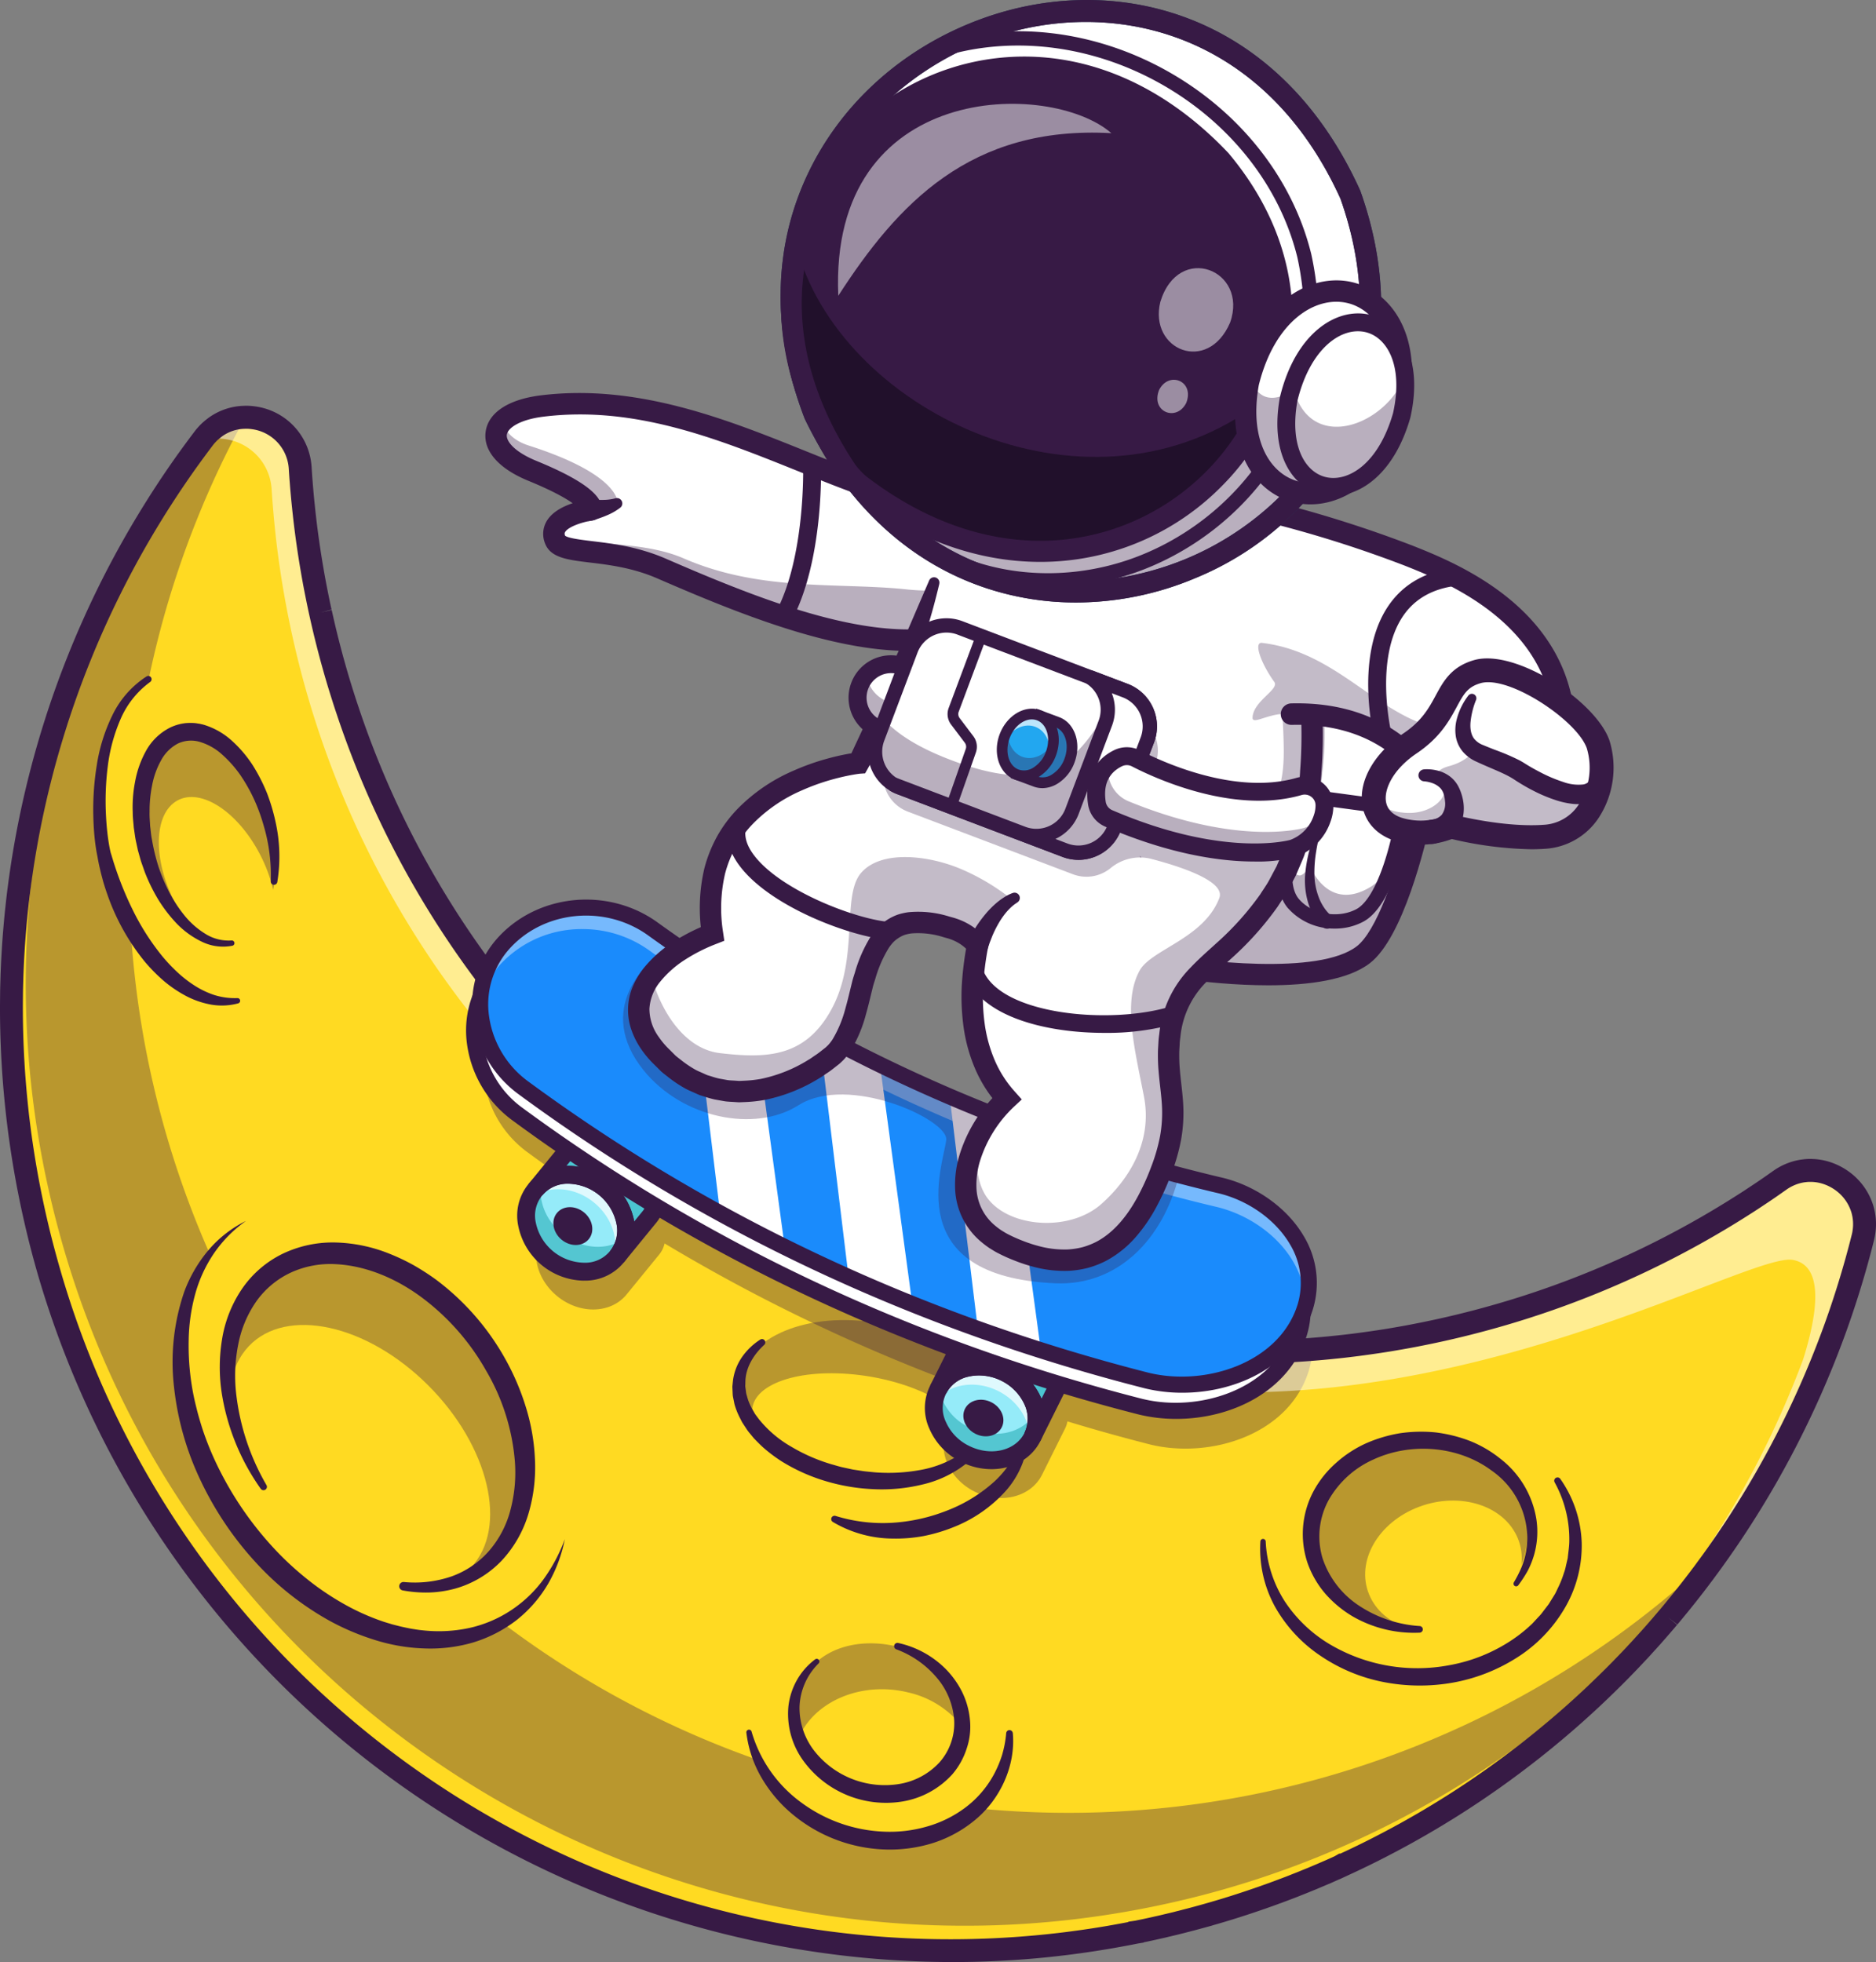 <svg id="advantages_project_base_learning1" xmlns="http://www.w3.org/2000/svg" xmlns:xlink="http://www.w3.org/1999/xlink" width="526" height="550" viewBox="0 0 526 550">
  <rect x="0" y="0" width="526" height="550" fill="#808080" stroke="none"/>
  <defs>
    <clipPath id="clip-path">
      <rect id="Rectangle_7887" data-name="Rectangle 7887" width="526" height="550" fill="none"/>
    </clipPath>
    <clipPath id="clip-path-2">
      <rect id="Rectangle_7865" data-name="Rectangle 7865" width="525.999" height="549.999" fill="none"/>
    </clipPath>
    <clipPath id="clip-path-3">
      <rect id="Rectangle_7851" data-name="Rectangle 7851" width="471.444" height="422.857" fill="none"/>
    </clipPath>
    <clipPath id="clip-path-4">
      <rect id="Rectangle_7852" data-name="Rectangle 7852" width="59.351" height="50.73" fill="none"/>
    </clipPath>
    <clipPath id="clip-path-5">
      <rect id="Rectangle_7853" data-name="Rectangle 7853" width="69.927" height="44.868" fill="none"/>
    </clipPath>
    <clipPath id="clip-path-6">
      <rect id="Rectangle_7854" data-name="Rectangle 7854" width="46.892" height="42.292" fill="none"/>
    </clipPath>
    <clipPath id="clip-path-7">
      <rect id="Rectangle_7855" data-name="Rectangle 7855" width="86.042" height="91.283" fill="none"/>
    </clipPath>
    <clipPath id="clip-path-8">
      <rect id="Rectangle_7856" data-name="Rectangle 7856" width="232.577" height="140.682" fill="none"/>
    </clipPath>
    <clipPath id="clip-path-9">
      <rect id="Rectangle_7857" data-name="Rectangle 7857" width="466.247" height="380.265" fill="none"/>
    </clipPath>
    <clipPath id="clip-path-10">
      <rect id="Rectangle_7858" data-name="Rectangle 7858" width="38.537" height="61.018" fill="none"/>
    </clipPath>
    <clipPath id="clip-path-11">
      <rect id="Rectangle_7859" data-name="Rectangle 7859" width="27.009" height="24.394" fill="none"/>
    </clipPath>
    <clipPath id="clip-path-12">
      <rect id="Rectangle_7860" data-name="Rectangle 7860" width="28.691" height="21.317" fill="none"/>
    </clipPath>
    <clipPath id="clip-path-13">
      <rect id="Rectangle_7861" data-name="Rectangle 7861" width="34.069" height="26.072" fill="none"/>
    </clipPath>
    <clipPath id="clip-path-14">
      <rect id="Rectangle_7862" data-name="Rectangle 7862" width="114.712" height="30.136" fill="none"/>
    </clipPath>
    <clipPath id="clip-path-15">
      <rect id="Rectangle_7863" data-name="Rectangle 7863" width="84.541" height="110.792" fill="none"/>
    </clipPath>
    <clipPath id="clip-path-16">
      <rect id="Rectangle_7864" data-name="Rectangle 7864" width="29.933" height="33.503" fill="none"/>
    </clipPath>
    <clipPath id="clip-path-17">
      <path id="Path_10353" data-name="Path 10353" d="M679.266,1277.336c-11.594,12.367-8,31.225,5.042,40.947,52.848,38.871,111.449,65.944,174.941,82.119a42.118,42.118,0,0,0,9.784,1.132c14.624,0,30.048-7.2,34.566-21.834,4.915-16.6-9.283-30.791-24.416-34.141q-5.509-1.315-10.974-2.751c-50.724-13.3-97.917-34.546-141.115-64.49q-3.119-2.158-6.216-4.385a32.029,32.029,0,0,0-18.955-6.124,31.036,31.036,0,0,0-22.658,9.527" transform="translate(-672.267 -1267.809)" fill="none"/>
    </clipPath>
    <clipPath id="clip-path-19">
      <rect id="Rectangle_7866" data-name="Rectangle 7866" width="232.316" height="111.962" fill="none"/>
    </clipPath>
    <clipPath id="clip-path-20">
      <rect id="Rectangle_7867" data-name="Rectangle 7867" width="155.878" height="94.832" fill="none"/>
    </clipPath>
    <clipPath id="clip-path-21">
      <rect id="Rectangle_7868" data-name="Rectangle 7868" width="104.625" height="65.732" fill="none"/>
    </clipPath>
    <clipPath id="clip-path-22">
      <rect id="Rectangle_7869" data-name="Rectangle 7869" width="120.374" height="171.203" fill="none"/>
    </clipPath>
    <clipPath id="clip-path-23">
      <rect id="Rectangle_7870" data-name="Rectangle 7870" width="18.762" height="15.767" fill="none"/>
    </clipPath>
    <clipPath id="clip-path-24">
      <rect id="Rectangle_7871" data-name="Rectangle 7871" width="77.049" height="44.462" fill="none"/>
    </clipPath>
    <clipPath id="clip-path-25">
      <rect id="Rectangle_7872" data-name="Rectangle 7872" width="67.438" height="22.957" fill="none"/>
    </clipPath>
    <clipPath id="clip-path-26">
      <rect id="Rectangle_7873" data-name="Rectangle 7873" width="15.489" height="18.914" fill="none"/>
    </clipPath>
    <clipPath id="clip-path-27">
      <rect id="Rectangle_7874" data-name="Rectangle 7874" width="14.364" height="12.912" fill="none"/>
    </clipPath>
    <clipPath id="clip-path-28">
      <rect id="Rectangle_7875" data-name="Rectangle 7875" width="14.267" height="12.081" fill="none"/>
    </clipPath>
    <clipPath id="clip-path-29">
      <rect id="Rectangle_7876" data-name="Rectangle 7876" width="63.617" height="24.685" fill="none"/>
    </clipPath>
    <clipPath id="clip-path-30">
      <rect id="Rectangle_7877" data-name="Rectangle 7877" width="0.549" height="0.532" fill="none"/>
    </clipPath>
    <clipPath id="clip-path-31">
      <rect id="Rectangle_7878" data-name="Rectangle 7878" width="87.762" height="50.795" fill="none"/>
    </clipPath>
    <clipPath id="clip-path-32">
      <rect id="Rectangle_7879" data-name="Rectangle 7879" width="63.022" height="23.568" fill="none"/>
    </clipPath>
    <clipPath id="clip-path-33">
      <rect id="Rectangle_7880" data-name="Rectangle 7880" width="162.292" height="102.066" fill="none"/>
    </clipPath>
    <clipPath id="clip-path-34">
      <rect id="Rectangle_7881" data-name="Rectangle 7881" width="42.933" height="48.215" fill="none"/>
    </clipPath>
    <clipPath id="clip-path-35">
      <rect id="Rectangle_7882" data-name="Rectangle 7882" width="20.869" height="23.389" fill="none"/>
    </clipPath>
    <clipPath id="clip-path-36">
      <rect id="Rectangle_7883" data-name="Rectangle 7883" width="8.58" height="9.342" fill="none"/>
    </clipPath>
    <clipPath id="clip-path-37">
      <rect id="Rectangle_7884" data-name="Rectangle 7884" width="76.643" height="53.808" fill="none"/>
    </clipPath>
    <clipPath id="clip-path-38">
      <rect id="Rectangle_7885" data-name="Rectangle 7885" width="34.551" height="30.073" fill="none"/>
    </clipPath>
  </defs>
  <g id="Group_5393" data-name="Group 5393" clip-path="url(#clip-path)">
    <g id="Group_5328" data-name="Group 5328" transform="translate(0 0.001)">
      <g id="Group_5327" data-name="Group 5327" clip-path="url(#clip-path-2)">
        <path id="Path_10292" data-name="Path 10292" d="M535.129,812.826A263.405,263.405,0,0,1,337.074,1006.3C195.1,1038.174,54.223,948.657,22.424,806.4A263.828,263.828,0,0,1,69.842,588.9c8.468-11.183,26.271-5.884,27.131,8.132q.46,7.094,1.272,14.234a271.142,271.142,0,0,0,4.645,27.381A265.472,265.472,0,0,0,121.6,693.493c1.451,3.065,2.94,6.086,4.488,9.084q5.689,11,12.3,21.287,4.78,7.454,10.024,14.511,2.535,3.429,5.191,6.761,6.62,8.353,13.891,16.107,3.95,4.25,8.094,8.3c1.937,1.9,3.9,3.763,5.9,5.6a263.478,263.478,0,0,0,23.084,18.986c.741.547,1.489,1.079,2.229,1.612q6.744,4.823,13.771,9.212c1.092.682,2.177,1.349,3.276,2.016,4.675,2.841,9.448,5.517,14.28,8.05q3.927,2.069,7.929,3.98c.561.278,1.122.547,1.691.81.4.187.785.375,1.189.562.86.4,1.728.795,2.588,1.184q6.889,3.125,13.951,5.854c1.414.555,2.835,1.079,4.264,1.6,1.533.562,3.074,1.117,4.623,1.649,4.062,1.4,8.191,2.713,12.327,3.913,6.448,1.9,12.978,3.515,19.576,4.9q10.155,2.113,20.5,3.433a260.165,260.165,0,0,0,54.232,1.214q2.715-.214,5.446-.495c3.9-.4,7.824-.877,11.737-1.462q9.661-1.427,19.359-3.59c.426-.1.853-.187,1.272-.3a262.632,262.632,0,0,0,92.972-41.472c11.392-8.057,26.734,2.466,23.338,16.032" transform="translate(-12.799 -465.893)" fill="#ffda22"/>
        <g id="Group_5287" data-name="Group 5287" transform="translate(7.217 116.968)" opacity="0.35">
          <g id="Group_5286" data-name="Group 5286">
            <g id="Group_5285" data-name="Group 5285" clip-path="url(#clip-path-3)">
              <path id="Path_10293" data-name="Path 10293" d="M68.846,614.267A263.454,263.454,0,0,0,42.452,799.394c31.793,142.249,172.678,231.758,314.64,199.9A262.38,262.38,0,0,0,507.48,903.744a263.149,263.149,0,0,1-351.508,5.968,27.3,27.3,0,0,0,9.071-5.184c-.486.416-.981.816-1.489,1.2q-1.8-1.5-3.576-3.035A27.191,27.191,0,0,0,170.668,896a27.546,27.546,0,0,0,2.16-2.5l0,.011c6.3-15.667.759-38.078-15.006-55.233-19.343-21.054-46.762-26.211-61.225-11.511a27.158,27.158,0,0,0-2.874,3.442,264.917,264.917,0,0,1,3.852-247.34,14.827,14.827,0,0,0-11.724,6.034,265.665,265.665,0,0,0-30.873,52.213,265.807,265.807,0,0,1,13.873-26.854" transform="translate(-36.035 -582.873)" fill="#371a45"/>
            </g>
          </g>
        </g>
        <g id="Group_5290" data-name="Group 5290" transform="translate(368.926 404.863)" opacity="0.35">
          <g id="Group_5289" data-name="Group 5289">
            <g id="Group_5288" data-name="Group 5288" clip-path="url(#clip-path-4)">
              <path id="Path_10294" data-name="Path 10294" d="M1872.3,2017.488c-16.387-.2-29.9,11-30.191,25.008s12.764,25.522,29.151,25.717,29.9-11,30.191-25.008-12.765-25.521-29.151-25.717" transform="translate(-1842.106 -2017.485)" fill="#371a45"/>
            </g>
          </g>
        </g>
        <g id="Group_5293" data-name="Group 5293" transform="translate(207.067 370.044)" opacity="0.35">
          <g id="Group_5292" data-name="Group 5292">
            <g id="Group_5291" data-name="Group 5291" clip-path="url(#clip-path-5)">
              <path id="Path_10295" data-name="Path 10295" d="M1071.969,1888.8c19.233.816,33.444-8.545,31.741-20.907s-18.677-23.045-37.91-23.861-33.444,8.545-31.741,20.907,18.677,23.046,37.91,23.861" transform="translate(-1033.92 -1843.982)" fill="#371a45"/>
            </g>
          </g>
        </g>
        <path id="Path_10296" data-name="Path 10296" d="M1086.963,1947.175c16.7,1.259,28.65-4.151,26.7-12.082s-17.065-15.381-33.761-16.639-28.65,4.151-26.7,12.082,17.065,15.381,33.761,16.64" transform="translate(-842.107 -1533.319)" fill="#ffda22"/>
        <path id="Path_10297" data-name="Path 10297" d="M1926.318,2097.833c-11.516,4.339-17.781,15.329-13.993,24.549s16.195,13.176,27.711,8.837,17.782-15.329,13.994-24.548-16.2-13.176-27.712-8.838" transform="translate(-1528.454 -1675.439)" fill="#ffda22"/>
        <path id="Path_10298" data-name="Path 10298" d="M1121.645,2419.842a28.494,28.494,0,0,1-.968,7.4c-4.626,17.372-24.4,26.821-44.183,21.108-14.854-4.3-25.488-15.925-27.894-28.8Z" transform="translate(-838.593 -1934.008)" fill="#ffda22"/>
        <path id="Path_10299" data-name="Path 10299" d="M1119.622,2417.057c.811,9.017-3.419,18.445-10.6,24.349a35.122,35.122,0,0,1-12.155,6.564,40.512,40.512,0,0,1-13.661,1.679,42.744,42.744,0,0,1-25.186-9.709,38.551,38.551,0,0,1-8.815-10.319,32.789,32.789,0,0,1-4.291-12.709.748.748,0,0,1,1.463-.288l0,.014a37.475,37.475,0,0,0,14.172,20.045,41.826,41.826,0,0,0,22.879,7.983,37.42,37.42,0,0,0,12.032-1.406,32.713,32.713,0,0,0,10.808-5.308,28.659,28.659,0,0,0,7.916-9.085,30.977,30.977,0,0,0,2.418-5.661,30.461,30.461,0,0,0,1.161-6.146.929.929,0,0,1,1.852,0" transform="translate(-835.644 -1931.224)" fill="#371a45"/>
        <path id="Path_10300" data-name="Path 10300" d="M297.2,1680.4c-9.256-1.261-18.2.162-25.841,4.675-13.852,8.178-19.508,24.113-18.074,42.727.941,12.211,5.265,25.353,13.094,37.7,19.764,31.16,54.382,45.441,77.322,31.9,8.536-5.039,14.252-13.221,17.047-23.115,4.716-16.694.342-37.745-12.067-57.31Z" transform="translate(-202.382 -1342.829)" fill="#ffda22"/>
        <path id="Path_10301" data-name="Path 10301" d="M262.371,1705.444a36.025,36.025,0,0,0-9.072,9.225,38.444,38.444,0,0,0-5.245,11.574,51.766,51.766,0,0,0-1.749,12.57,71.132,71.132,0,0,0,.855,12.691c.327,2.093.762,4.171,1.285,6.224.5,2.06,1.1,4.094,1.746,6.112a84.75,84.75,0,0,0,4.911,11.724,94.428,94.428,0,0,0,14.384,20.876,84.585,84.585,0,0,0,9.175,8.723,75.62,75.62,0,0,0,10.361,7.2,64.3,64.3,0,0,0,11.4,5.251c.983.355,1.991.619,2.987.937,1.01.247,2.016.53,3.032.745s2.033.452,3.062.589c1.024.185,2.055.3,3.088.394a40.637,40.637,0,0,0,12.353-.719,34.757,34.757,0,0,0,11.461-4.783,35.471,35.471,0,0,0,9.228-8.655,46.379,46.379,0,0,0,6.132-11.467,40.929,40.929,0,0,1-4.648,12.45,36.484,36.484,0,0,1-8.879,10.241A38.023,38.023,0,0,1,326,1823.635a42.894,42.894,0,0,1-13.72,1.65,51.614,51.614,0,0,1-13.579-2.308,70.065,70.065,0,0,1-12.645-5.3,81.859,81.859,0,0,1-21.311-16.9,92.246,92.246,0,0,1-15.09-22.545,80.873,80.873,0,0,1-7.445-26.081,60.718,60.718,0,0,1,2.86-26.878,39.1,39.1,0,0,1,6.823-11.683,32.976,32.976,0,0,1,10.475-8.145" transform="translate(-193.399 -1363.201)" fill="#371a45"/>
        <path id="Path_10302" data-name="Path 10302" d="M1856.637,2056.228a34.512,34.512,0,0,1-18.7-4.516,31.666,31.666,0,0,1-7.67-6.315,27.1,27.1,0,0,1-5.076-8.746,25.477,25.477,0,0,1,1.659-20.013,28.624,28.624,0,0,1,6.323-7.974,32.964,32.964,0,0,1,8.429-5.512,39.855,39.855,0,0,1,9.589-2.841,41.289,41.289,0,0,1,9.949-.217,40.543,40.543,0,0,1,9.655,2.41,33.439,33.439,0,0,1,8.588,5.051,26.756,26.756,0,0,1,9.985,16.88,23.55,23.55,0,0,1-.607,9.86,24.247,24.247,0,0,1-1.806,4.56,35.562,35.562,0,0,1-2.643,4.066.743.743,0,0,1-1.27-.767l.054-.1a33.954,33.954,0,0,0,2.055-4.036,22.4,22.4,0,0,0,1.663-8.685,23.238,23.238,0,0,0-9.963-18.52c-9.36-6.989-22.709-7.989-33.178-3.124a27.093,27.093,0,0,0-12.5,11.28,21.258,21.258,0,0,0-1.784,16.313,25.486,25.486,0,0,0,10.395,13.467,34.815,34.815,0,0,0,16.875,5.623h.005a.929.929,0,0,1-.026,1.855" transform="translate(-1458.593 -1598.56)" fill="#371a45"/>
        <path id="Path_10303" data-name="Path 10303" d="M1848.3,2064.106a32.981,32.981,0,0,1,6.02,17.9,34.58,34.58,0,0,1-4.891,18.585,40.812,40.812,0,0,1-13.456,13.759,49.718,49.718,0,0,1-17.881,6.917,53.05,53.05,0,0,1-19.107-.14,47.638,47.638,0,0,1-17.659-7.237,40.481,40.481,0,0,1-12.987-13.9,33.787,33.787,0,0,1-4.112-18.334.747.747,0,0,1,1.491.019v.012a34.1,34.1,0,0,0,5.3,16.706,39.034,39.034,0,0,0,12.529,12.022,48.231,48.231,0,0,0,33.665,5.943,46.179,46.179,0,0,0,16.141-6.165,41.652,41.652,0,0,0,6.861-5.252c.528-.49.987-1.046,1.486-1.565.474-.54,1.016-1.027,1.438-1.609l1.31-1.712c.217-.287.449-.563.654-.859l.564-.916,1.136-1.833c.352-.625.627-1.29.947-1.932a28.275,28.275,0,0,0,1.584-4,12.7,12.7,0,0,0,.577-2.077l.492-2.107c.139-1.432.373-2.868.431-4.316a33.069,33.069,0,0,0-4.108-16.927.929.929,0,0,1,1.573-.981" transform="translate(-1410.836 -1649.575)" fill="#371a45"/>
        <g id="Group_5296" data-name="Group 5296" transform="translate(222.702 460.655)" opacity="0.35">
          <g id="Group_5295" data-name="Group 5295">
            <g id="Group_5294" data-name="Group 5294" clip-path="url(#clip-path-6)">
              <path id="Path_10304" data-name="Path 10304" d="M1112.291,2320.313c1.34,7.6,7.943,14.341,17.348,16.666,12.523,3.091,25.275-2.819,28.487-13.2a16.144,16.144,0,0,0,.729-4.408c.774-16.307-13.187-23.608-24.776-23.858-13.1-.282-24.047,7.966-21.788,24.8" transform="translate(-1111.993 -2295.507)" fill="#371a45"/>
            </g>
          </g>
        </g>
        <path id="Path_10305" data-name="Path 10305" d="M1119.88,2372.476c1.339,7.6,7.943,14.341,17.347,16.666,12.523,3.091,25.275-2.819,28.487-13.2a16.147,16.147,0,0,0,.729-4.408,26.649,26.649,0,0,0-16.184-11.009c-12.72-3.138-25.659,2.146-30.379,11.949" transform="translate(-895.598 -1886.1)" fill="#ffda22"/>
        <path id="Path_10306" data-name="Path 10306" d="M1134.049,2294.912a26.888,26.888,0,0,1,13.333,7.292,25.329,25.329,0,0,1,4.587,6.406,22.29,22.29,0,0,1,2.2,7.734,18.982,18.982,0,0,1-.885,8.116,20.908,20.908,0,0,1-3.978,7.2,24.2,24.2,0,0,1-14.031,7.689,28.664,28.664,0,0,1-27.924-11.581,22.359,22.359,0,0,1-4.069-15.061,19.464,19.464,0,0,1,2.419-7.448,18.942,18.942,0,0,1,5.074-5.746.747.747,0,0,1,1.048.146.755.755,0,0,1-.072.986,17.989,17.989,0,0,0-5.357,12.288,19.658,19.658,0,0,0,4.284,12.4,25.171,25.171,0,0,0,23.737,9.1,19.719,19.719,0,0,0,11.2-6.016,16.5,16.5,0,0,0,4.152-11.758,20.435,20.435,0,0,0-4.958-12.1,27.173,27.173,0,0,0-11.275-7.865l-.012,0a.93.93,0,0,1,.526-1.778" transform="translate(-882.227 -1834.359)" fill="#371a45"/>
        <g id="Group_5299" data-name="Group 5299" transform="translate(62.311 352.523)" opacity="0.35">
          <g id="Group_5298" data-name="Group 5298">
            <g id="Group_5297" data-name="Group 5297" clip-path="url(#clip-path-7)">
              <path id="Path_10307" data-name="Path 10307" d="M380.1,1776c-18.948-20.6-45.928-25.512-60.261-10.982s-10.591,43,8.357,63.6,45.928,25.512,60.261,10.982,10.591-43-8.357-63.6" transform="translate(-311.131 -1756.672)" fill="#371a45"/>
            </g>
          </g>
        </g>
        <path id="Path_10308" data-name="Path 10308" d="M375.486,1866.173c-17.691-16.566-39.89-20.325-49.581-8.4s-3.207,35.029,14.485,51.6,39.89,20.325,49.581,8.4,3.207-35.03-14.485-51.6" transform="translate(-257.037 -1479.393)" fill="#ffda22"/>
        <path id="Path_10309" data-name="Path 10309" d="M359.352,1830.747a31.685,31.685,0,0,0,13.341-1.572A25.307,25.307,0,0,0,383.4,1821.8a28.381,28.381,0,0,0,5.9-11.584A40.962,40.962,0,0,0,390.46,1797a59.563,59.563,0,0,0-8.1-25.557,65.963,65.963,0,0,0-17.711-20.243c-7.145-5.381-15.665-9.09-24.329-9.549a26.632,26.632,0,0,0-12.473,2.26,24.686,24.686,0,0,0-9.763,7.987,31.362,31.362,0,0,0-5.141,12,44.911,44.911,0,0,0-.693,13.486,65.661,65.661,0,0,0,8.559,26.194l0,0a.958.958,0,0,1-1.617,1.024,63.405,63.405,0,0,1-10.916-26.746,48.147,48.147,0,0,1,.027-14.835,35.118,35.118,0,0,1,5.446-14.157,29.408,29.408,0,0,1,11.657-10.163,32.523,32.523,0,0,1,15.124-3.121,43.339,43.339,0,0,1,14.843,3.173,57.825,57.825,0,0,1,6.791,3.237,67.115,67.115,0,0,1,6.281,4.068,70.781,70.781,0,0,1,19.386,22.278,69.359,69.359,0,0,1,5.794,13.67,57.551,57.551,0,0,1,2.476,14.711,45.768,45.768,0,0,1-1.849,14.931,33.2,33.2,0,0,1-7.556,13.17,28.872,28.872,0,0,1-12.934,7.761,31.38,31.38,0,0,1-7.394,1.11,36.3,36.3,0,0,1-7.344-.585,1.19,1.19,0,0,1,.3-2.359Z" transform="translate(-246.094 -1387.277)" fill="#371a45"/>
        <g id="Group_5302" data-name="Group 5302" transform="translate(135.629 279.244)" opacity="0.35">
          <g id="Group_5301" data-name="Group 5301">
            <g id="Group_5300" data-name="Group 5300" clip-path="url(#clip-path-8)">
              <path id="Path_10310" data-name="Path 10310" d="M909.8,1490.485c-.1.285-.209.57-.322.847a23.475,23.475,0,0,1-.927,5.172c-5.558,18-27.587,24.742-44.358,20.71q-11.77-3-23.309-6.506a7.532,7.532,0,0,1-.673,2.016l-6.448,12.937c-3.127,6.274-11.587,8.395-18.888,4.744s-10.689-11.715-7.563-17.989l5.528-11.086a497.4,497.4,0,0,1-84.916-40.512,7.543,7.543,0,0,1-1.511,3.125l-9.141,11.191c-4.436,5.427-13.158,5.629-19.471.45s-7.847-13.784-3.411-19.218l9.126-11.176q-7.192-4.913-14.258-10.1c-10.412-7.757-14.8-21.339-10.248-32.792a25.206,25.206,0,0,1,3.388-10.786q6.62,8.354,13.891,16.108,3.95,4.25,8.094,8.3c1.938,1.9,3.9,3.763,5.9,5.6a263.523,263.523,0,0,0,23.084,18.986c.74.547,1.488,1.08,2.229,1.612q6.744,4.823,13.771,9.212c1.092.682,2.177,1.349,3.276,2.016,4.675,2.841,9.448,5.517,14.28,8.05q3.927,2.069,7.929,3.98c.561.277,1.122.547,1.69.81.4.188.786.375,1.189.562.86.4,1.728.795,2.588,1.185q6.889,3.125,13.951,5.854c1.414.555,2.835,1.079,4.264,1.6,1.533.562,3.074,1.117,4.623,1.649,4.062,1.4,8.191,2.714,12.328,3.913,6.448,1.9,12.978,3.515,19.576,4.9q10.154,2.114,20.5,3.433a260.12,260.12,0,0,0,54.232,1.214" transform="translate(-677.22 -1391.509)" fill="#371a45"/>
            </g>
          </g>
        </g>
        <path id="Path_10311" data-name="Path 10311" d="M1034.258,1872.077c-3.046,2.791-5.2,6.424-5.284,10.248l-.036,1.415.19,1.407a5.96,5.96,0,0,0,.109.7l.2.686a14.088,14.088,0,0,0,.423,1.358,18.093,18.093,0,0,0,1.258,2.6c.258.413.459.85.757,1.243l.881,1.18a32.028,32.028,0,0,0,9.12,7.747,49.263,49.263,0,0,0,11.23,4.9c.993.27,1.975.585,2.978.822l3.024.655,3.06.463c1.022.129,2.049.209,3.075.318a49.382,49.382,0,0,0,12.287-.573,30.221,30.221,0,0,0,11.331-4.259,18.079,18.079,0,0,0,4.461-3.982l.862-1.228a10.045,10.045,0,0,0,.712-1.322,14.955,14.955,0,0,0,1.076-2.847l.04-.112a.742.742,0,0,1,1.435.337,15.93,15.93,0,0,1-2.136,6.53,19.744,19.744,0,0,1-4.611,5.149,31.134,31.134,0,0,1-12.3,5.771,48,48,0,0,1-13.429,1.263,54.736,54.736,0,0,1-13.28-2.2,51.063,51.063,0,0,1-12.378-5.491,41.991,41.991,0,0,1-5.486-4.122c-.853-.774-1.657-1.615-2.466-2.44l-1.112-1.353a12.193,12.193,0,0,1-1.048-1.407l-.969-1.477c-.322-.49-.559-1.05-.838-1.571a20.428,20.428,0,0,1-1.351-3.32c-.19-.568-.266-1.183-.4-1.77l-.175-.889a8.847,8.847,0,0,1-.071-.91l-.082-1.82.191-1.816a14.958,14.958,0,0,1,2.635-6.617,18.139,18.139,0,0,1,4.982-4.727.928.928,0,0,1,1.285.272.937.937,0,0,1-.155,1.2" transform="translate(-819.975 -1495.099)" fill="#371a45"/>
        <path id="Path_10312" data-name="Path 10312" d="M1164.929,2022.32a44.683,44.683,0,0,0,15.849,1.928,50.021,50.021,0,0,0,15.417-3.429,42.36,42.36,0,0,0,13.349-8.222c3.81-3.552,6.717-8.116,7.324-13.5l0-.015a.751.751,0,0,1,1.49-.021,17.987,17.987,0,0,1-1.127,8.8,25.037,25.037,0,0,1-4.717,7.6,38.881,38.881,0,0,1-14.468,9.992,46.532,46.532,0,0,1-8.437,2.512,42.816,42.816,0,0,1-8.769.706,33.3,33.3,0,0,1-16.691-4.665.935.935,0,0,1,.766-1.688Z" transform="translate(-930.648 -1597.382)" fill="#371a45"/>
        <g id="Group_5305" data-name="Group 5305" transform="translate(56.557 116.966)" opacity="0.5">
          <g id="Group_5304" data-name="Group 5304">
            <g id="Group_5303" data-name="Group 5303" clip-path="url(#clip-path-9)">
              <path id="Path_10313" data-name="Path 10313" d="M747.014,802.346c-3.217-8.575-14.2-13.241-22.893-7.094a263.366,263.366,0,0,1-262.826,23.571c1.352,1.054,2.71,2.074,4.071,3.075-.264-.119-.533-.228-.8-.348-.86-.39-1.728-.779-2.588-1.184-.4-.187-.793-.375-1.19-.562-.569-.262-1.13-.532-1.691-.81-2.02-.964-4.019-1.968-6.009-2.992-.639-.329-1.282-.652-1.919-.988q-6.788-3.558-13.384-7.516c-.3-.179-.6-.353-.9-.534-1.1-.667-2.184-1.334-3.276-2.016q-7.024-4.373-13.771-9.212c-.74-.532-1.488-1.064-2.229-1.612q-6.025-4.407-11.8-9.159-2.888-2.374-5.709-4.832t-5.572-5c-.771-.706-1.529-1.42-2.287-2.134q-1.069-1.006-2.123-2.026c-.5-.48-1-.955-1.492-1.439q-4.14-4.048-8.093-8.3c-.907-.968-1.8-1.951-2.693-2.934q-5.806-6.389-11.2-13.173c-.652-.819-1.3-1.649-1.938-2.479-1.1-1.416-2.187-2.84-3.253-4.282-.233-.314-.46-.633-.691-.948q-2.574-3.5-5.037-7.1-2.19-3.2-4.3-6.468-6.62-10.287-12.3-21.287c-1-1.929-1.961-3.874-2.914-5.828-.528-1.082-1.057-2.164-1.574-3.257a265.45,265.45,0,0,1-18.708-54.851c-.763-3.421-1.434-6.845-2.059-10.271-1.042-5.708-1.917-11.418-2.586-17.11-.106-.922-.185-1.844-.282-2.766-.4-3.829-.743-7.656-.99-11.468a15.352,15.352,0,0,0-1.33-5.423,15.225,15.225,0,0,0-16.261-8.543,14.736,14.736,0,0,0-1.572.344,14.579,14.579,0,0,0-1.8.629q-.548.232-1.081.512-.593.311-1.165.681a15.461,15.461,0,0,0-3.926,3.667c-.165.217-.322.44-.486.658A15.1,15.1,0,0,1,302,603.047q.46,7.094,1.272,14.234a271.231,271.231,0,0,0,4.645,27.38,265.454,265.454,0,0,0,18.708,54.851q2.177,4.6,4.488,9.084,5.689,11,12.3,21.287,4.78,7.454,10.023,14.511,2.536,3.43,5.191,6.761,6.62,8.354,13.891,16.108,3.949,4.25,8.094,8.3c1.937,1.9,3.9,3.763,5.9,5.6a263.458,263.458,0,0,0,23.084,18.986c.741.547,1.489,1.08,2.229,1.612q6.744,4.823,13.771,9.212c1.092.682,2.177,1.349,3.276,2.016q7.013,4.261,14.28,8.05,3.927,2.069,7.929,3.98c.561.278,1.122.547,1.691.81.4.187.785.375,1.19.562.86.4,1.728.795,2.588,1.184q6.889,3.126,13.95,5.854c1.414.555,2.835,1.08,4.264,1.6,1.534.562,3.074,1.117,4.623,1.649,4.062,1.4,8.191,2.713,12.327,3.913q7.5,2.206,15.145,3.929c99.782,37.639,207.645-28.009,221.681-25.453,8.843,1.616,6.9,15.062,2.877,27.861a265.271,265.271,0,0,1-85.125,116.2c.218-.157.441-.308.659-.466l.031-.022c.651-.473,1.285-.966,1.931-1.444q3.328-2.461,6.566-5.021,4.115-3.249,8.094-6.645,9.1-7.8,17.441-16.345,5.215-5.359,10.112-11t9.461-11.531q2.283-2.947,4.48-5.956a265.26,265.26,0,0,0,19.792-31.525q1.9-3.562,3.7-7.181.9-1.81,1.769-3.634a263.6,263.6,0,0,0,17.831-49.53,14.744,14.744,0,0,0-1.155-10.48" transform="translate(-282.396 -582.858)" fill="#fff"/>
            </g>
          </g>
        </g>
        <path id="Path_10314" data-name="Path 10314" d="M267.082,1003.075A267.582,267.582,0,0,1,10.454,809.8c-.773-2.719-1.432-5.147-2.018-7.43-.61-2.383-1.2-4.847-1.81-7.533-.436-1.925-.862-3.908-1.263-5.893s-.773-3.926-1.126-5.89c-.34-1.9-.663-3.814-.962-5.712-.164-1.031-.319-2.07-.472-3.111-.112-.766-.218-1.521-.324-2.279l-.082-.587c-.136-1.022-.263-2.02-.385-3.025-.121-.979-.241-1.957-.348-2.938s-.214-1.958-.309-2.941c-.1-.959-.193-1.942-.281-2.921S.9,757.576.828,756.6l-.033-.424c-.065-.839-.13-1.674-.181-2.509-.025-.32-.05-.694-.073-1.069l-.132-2.261c-.059-.947-.1-1.921-.145-2.9-.211-4.693-.3-9.447-.251-14.119L.034,731.2c.019-1.237.051-2.456.093-3.679l0-.112c.017-.606.033-1.213.061-1.824.155-4.107.412-8.294.763-12.418.048-.578.1-1.17.154-1.764l.038-.417c.03-.342.061-.684.1-1.023.078-.877.18-1.828.285-2.787.388-3.649.88-7.451,1.462-11.291.134-.925.284-1.873.441-2.817C4.626,685.7,6.163,678.244,8,670.923q.659-2.627,1.369-5.241c1.032-3.763,2.115-7.42,3.22-10.874.232-.748.481-1.522.738-2.292,1.189-3.618,2.506-7.347,3.911-11.072.6-1.589,1.215-3.159,1.846-4.728.883-2.218,1.822-4.479,2.784-6.709.486-1.122.982-2.245,1.482-3.357,3.3-7.387,7-14.731,10.992-21.829,1.364-2.423,2.783-4.853,4.22-7.226.82-1.358,1.66-2.72,2.506-4.069.9-1.446,1.827-2.876,2.763-4.312,1.62-2.477,3.329-4.988,5.223-7.678,1.094-1.55,2.277-3.182,3.617-4.993.607-.82,1.227-1.644,1.841-2.459a17.581,17.581,0,0,1,1.241-1.476c.086-.1.194-.217.31-.331.179-.19.362-.365.551-.54a3.625,3.625,0,0,1,.314-.289c.1-.091.205-.181.308-.269l.178-.154c.2-.17.351-.284.5-.4l.2-.154c.118-.094.238-.188.359-.277l.14-.1a17.687,17.687,0,0,1,9.874-3.264c.043,0,.137-.009.23-.01l.5-.007h.057a17.828,17.828,0,0,1,2.3.189,18.249,18.249,0,0,1,15.681,15.831c.057.417.094.851.124,1.294.081,1.341.172,2.654.283,3.966.062.846.131,1.649.2,2.465.126,1.421.258,2.844.415,4.26.088.913.185,1.779.284,2.657.566,5,1.287,10.022,2.143,14.939.142.865.29,1.7.446,2.53.157.89.321,1.748.492,2.61.453,2.327.883,4.417,1.318,6.405l-3.1.824L93,624.071q.025.107.047.214l.195.868c.165.735.33,1.469.5,2.2l.146.624c.206.878.412,1.756.636,2.635.141.59.277,1.134.417,1.671.21.837.417,1.636.631,2.44.059.237.1.42.156.6l.032.112c.285,1.095.585,2.179.893,3.266q.509,1.841,1.04,3.623c.476,1.618.975,3.21,1.476,4.8.262.826.527,1.657.8,2.485.117.361.236.711.354,1.062l.191.569a257.386,257.386,0,0,0,59.355,97.732,261.058,261.058,0,0,0,165.5,79.008,257.345,257.345,0,0,0,44.24-.036c.566-.047,1.12-.1,1.672-.151l.905-.084c.438-.042.886-.09,1.334-.138.98-.093,1.923-.2,2.858-.3.58-.064,1.155-.134,1.73-.2,1.6-.188,3.172-.4,4.754-.621,1.948-.269,3.93-.565,6.069-.908,1.171-.2,2.371-.4,3.576-.617,1.26-.22,2.512-.452,3.772-.7l.185-.036q1.864-.363,3.732-.752c1.174-.248,2.355-.5,3.543-.763,6.39-1.424,12.833-3.118,19.151-5.035,1.035-.316,2.076-.635,3.113-.965,1.057-.33,2.085-.671,3.114-1.011s2.042-.682,3.044-1.026a259,259,0,0,0,54.391-26.2l.818-.52c.609-.388,1.218-.775,1.821-1.171l2.1-1.394c1.1-.73,2.2-1.464,3.276-2.215l2.6-1.824a18.254,18.254,0,0,1,7.06-3.045c.41-.08.827-.146,1.241-.189a15.354,15.354,0,0,1,2.4-.132l.773.031a17.962,17.962,0,0,1,3.908.665,19.145,19.145,0,0,1,6.975,3.739,18.342,18.342,0,0,1,5.73,8.7,18.016,18.016,0,0,1,.51,8.025c-.029.23-.085.548-.148.85s-.129.591-.2.876c-.549,2.206-1.17,4.547-1.891,7.124q-.5,1.783-1.02,3.551c-1.03,3.484-2.158,7.035-3.356,10.556-.89,2.6-1.7,4.869-2.482,6.952A269.022,269.022,0,0,1,503.423,858.9q-.782,1.5-1.561,2.968l-.108.2c-.562,1.042-1.127,2.092-1.7,3.127-.547.991-1.106,1.988-1.666,2.986-1.468,2.567-2.774,4.782-4,6.792-2.55,4.2-5.262,8.394-8.051,12.449-.158.233-.326.476-.5.717l-.833,1.2q-.468.672-.945,1.34c-.067.1-.135.195-.209.289l-.45.634c-.29.416-.582.818-.874,1.221l-.674.92c-.165.241-.346.481-.525.714-.321.446-.652.895-.983,1.343l-.076.1c-.224.3-.453.609-.69.906-.3.419-.616.83-.928,1.236l-.8,1.047c-.18.25-.365.489-.56.721-.106.145-.213.283-.321.421-.64.824-1.28,1.643-1.934,2.455a3.747,3.747,0,0,1-.28.35c-.407.516-.816,1.022-1.226,1.529l-.175.214c-.261.322-.525.646-.793.961-.709.881-1.481,1.809-2.263,2.733l-2.54-1.972,2.472,2.051q-.094.115-.194.226c-.119.132-.236.273-.353.416-.315.378-.629.741-.944,1.1s-.652.769-1.007,1.165c-.155.188-.317.373-.479.559l-.218.25c-.013.02-.089.1-.166.186-.47.537-.933,1.064-1.4,1.588l-.4.444c-.542.606-1.122,1.241-1.7,1.869-.205.237-.416.468-.625.7l-.246.27c-.48.519-.934,1.006-1.4,1.491l-.095.1c-.191.207-.384.417-.581.619-.327.352-.7.75-1.085,1.149l-.71.741c-.382.4-.769.8-1.156,1.189l-.579.6c-.683.7-1.374,1.393-2.065,2.082-.065.069-.175.181-.3.3l-.614.605c-.358.355-.715.708-1.076,1.058-.144.148-.338.34-.539.526l-1.361,1.312c-.514.5-1.031.991-1.555,1.482-.581.553-1.178,1.12-1.788,1.674-.248.24-.5.469-.757.695q-1.008.935-2.04,1.858c-.239.223-.518.47-.8.721l-.194.173c-.147.136-.34.306-.537.477l-.147.128c-.232.211-.5.445-.773.683-.35.317-.772.681-1.2,1.046l-.172.148c-.083.075-.167.147-.25.217l-.108.093c-.765.659-1.53,1.319-2.311,1.972-.225.2-.5.426-.777.647-.586.5-1.227,1.024-1.87,1.553l-.525.432c-.1.091-.229.2-.368.3-.21.18-.429.356-.647.523-.591.487-1.255,1.018-1.928,1.545l-.12.1c-.1.087-.182.148-.227.182l-.5.394c-.523.409-1.043.816-1.575,1.224-.222.18-.493.393-.782.6-.776.6-1.552,1.2-2.339,1.781-.425.327-.9.688-1.379,1.034-.506.375-1.041.766-1.583,1.161l0,.01-3.149,2.266c-.133.1-.317.225-.5.351-.553.389-1.147.8-1.744,1.213l-.632.436c-1.567,1.092-3.251,2.223-5.293,3.557-2.379,1.555-4.567,2.937-6.688,4.221-.74.464-1.532.941-2.327,1.407-.126.086-.251.164-.377.233-.4.24-.807.475-1.213.712-.47.282-.919.546-1.376.806-.607.356-1.25.72-1.893,1.085l-.541.307c-.832.477-1.678.947-2.524,1.416-.108.066-.281.159-.459.247-.7.384-1.346.742-2.008,1.091-.719.39-1.474.79-2.235,1.188-.513.271-1.035.545-1.564.815-.191.106-.379.2-.573.3-.22.117-.446.232-.669.339-.548.287-1.1.564-1.652.841-1.08.543-2.114,1.055-3.153,1.556-1.528.741-3.076,1.476-4.632,2.186l-2.835,1.318-.024-.013-1.093.488-1.958.875-.024-.013-.015.007c-.725.315-1.371.589-2.013.854l-1.08.462c-.5.21-.967.4-1.429.581-.17.077-.34.146-.519.211-.269.114-.542.226-.816.337l-.783.313c-.385.154-.772.308-1.162.457-.087.04-.19.083-.3.124l-.659.262c-.535.209-1.087.425-1.643.629l-.211.081c-.18.071-.361.14-.544.207-.068.028-.14.054-.212.079-.364.144-.731.279-1.108.416-.292.117-.592.229-.886.334-.174.063-.371.133-.569.2-.147.062-.3.118-.452.17-.242.092-.482.177-.728.26-.428.161-.862.317-1.305.47l-1.119.395c-.237.091-.476.172-.724.249-.481.176-.973.34-1.477.507l-1.117.382c-.677.227-1.373.457-2.071.686l-2.284.736c-.718.225-1.437.451-2.158.673-1.079.332-2.156.656-3.235.964-.167.059-.332.109-.5.151q-.776.225-1.555.447l-.012.023-3.246.883c-.661.18-1.33.359-2,.536l-1.938.5c-.419.117-.888.232-1.366.344-.305.085-.6.159-.915.235-.52.127-1.049.252-1.569.372-.268.073-.523.134-.78.185-.414.1-.824.2-1.236.3l-.207.052c-.538.12-1.023.23-1.516.335-.368.088-.8.184-1.232.279l-.742.164c-.386.084-.773.169-1.161.251l-1.3.272-.035.071-1.721.285c-.789.165-1.572.314-2.353.462-.46.089-.9.171-1.347.251l-.57.105c-.676.126-1.368.251-2.049.371l-.306.053c-.14.025-.279.051-.42.072-.92.164-1.912.328-2.9.482-.014,0-.073.014-.134.022l-.606.1c-.741.119-1.478.236-2.215.341-.614.094-1.257.185-1.9.276l-1.006.145c-.73.1-1.431.192-2.135.285l-.811.107c-.987.127-1.966.243-2.946.358-.709.083-1.42.161-2.129.237l-.8.087a262.137,262.137,0,0,1-27.191,1.412M61.15,576.3l-.075.07c-.159.148-.261.238-.357.343l-.3.315a11.01,11.01,0,0,0-.784.934c-.606.8-1.214,1.613-1.811,2.418-1.311,1.773-2.466,3.367-3.53,4.874-1.849,2.625-3.517,5.077-5.095,7.49-.912,1.4-1.813,2.79-2.7,4.2q-1.244,1.986-2.455,3.986c-1.4,2.319-2.789,4.691-4.119,7.052-3.892,6.925-7.5,14.092-10.727,21.3l0,0c-.487,1.086-.972,2.184-1.445,3.277-.938,2.172-1.852,4.375-2.718,6.548-.621,1.54-1.215,3.068-1.8,4.611-1.37,3.633-2.657,7.275-3.822,10.819-.247.738-.482,1.467-.709,2.2-1.086,3.4-2.144,6.968-3.151,10.639q-.692,2.546-1.335,5.11c-1.794,7.144-3.293,14.417-4.457,21.618-.152.915-.3,1.819-.426,2.72-.569,3.765-1.049,7.471-1.429,11.037-.1.926-.2,1.835-.282,2.752-.041.367-.066.656-.093.944l-.039.433c-.051.562-.1,1.14-.15,1.71-.343,4.031-.594,8.115-.746,12.147-.027.6-.043,1.166-.059,1.733l0,.135c-.042,1.2-.072,2.38-.091,3.553l-.021,2.1c-.043,4.56.04,9.2.246,13.783.04.953.083,1.885.14,2.826l.129,2.206c.022.347.045.694.071,1.039.052.849.114,1.646.177,2.449l.035.441c.069.954.155,1.9.24,2.851s.177,1.909.274,2.856c.094.971.2,1.925.3,2.876s.219,1.9.338,2.852c.12.991.244,1.963.375,2.939l.079.57c.1.743.206,1.482.317,2.231.149,1.012.3,2.027.461,3.039.294,1.862.609,3.729.941,5.584q.519,2.877,1.1,5.755c.391,1.93.806,3.865,1.231,5.743.595,2.627,1.173,5.034,1.768,7.356.571,2.228,1.217,4.6,1.971,7.262A259.768,259.768,0,0,0,293.592,995.268l.789-.086c.69-.074,1.382-.149,2.072-.23.956-.113,1.911-.224,2.861-.348l3.881-.526c.621-.089,1.242-.177,1.866-.273.734-.1,1.437-.216,2.142-.329l.738-.116c.965-.155,1.916-.311,2.861-.478l.313-.055c.137-.025.274-.05.412-.071.594-.106,1.264-.224,1.925-.349l.6-.11c.418-.075.836-.152,1.253-.233l1.013-.194.053-.107,1.907-.283c.758-.154,1.526-.316,2.3-.477.445-.092.8-.172,1.165-.251l.735-.162c.4-.089.8-.178,1.211-.274.512-.11.955-.21,1.4-.309l.127-.033c.458-.108.915-.216,1.376-.33l.186-.041c.136-.026.269-.058.412-.1l.135-.034c.514-.12,1.038-.242,1.555-.369.268-.065.512-.123.762-.2l.158-.041c.417-.1.827-.2,1.244-.312l1.938-.5c.654-.173,1.309-.348,1.968-.527l1.837-.506c.98-.273,1.963-.555,2.94-.839l.341-.106c1.074-.3,2.146-.627,3.222-.958q1.063-.326,2.116-.661l2.2-.71c.683-.224,1.364-.448,2.045-.677l1.044-.358c.547-.182,1-.331,1.44-.495l.186-.063c.13-.039.256-.078.38-.127l.975-.345c.11-.042.224-.082.339-.121.414-.142.811-.285,1.2-.432l.118-.042c.2-.067.391-.135.587-.209l.137-.05c.024-.007.015,0-.009.012l.39-.158c.189-.062.38-.131.563-.2.252-.09.485-.177.711-.268l.1-.039c.356-.129.7-.255,1.045-.393l.281-.1c.154-.056.308-.116.46-.174l.284-.109c.547-.2,1.056-.4,1.564-.6l.895-.361c.394-.152.786-.308,1.177-.462l.729-.29c.274-.112.548-.224.815-.339l.537-.218c.444-.172.885-.355,1.325-.537l1.093-.468c.652-.27,1.261-.528,1.862-.789.422-.184.766-.334,1.1-.478l.925-.4c.756-.338,1.518-.677,2.274-1.02h0l1.4-.8.161.081.048-.021c1.533-.7,3.036-1.414,4.526-2.135q1.517-.733,3.01-1.487c.594-.3,1.126-.563,1.654-.841l.108-.054c.169-.081.34-.168.507-.258l.144-.074c.117-.056.231-.115.346-.179l.1-.054c.523-.267,1.04-.539,1.556-.81.741-.387,1.467-.773,2.185-1.162.679-.359,1.315-.71,1.951-1.06l.211-.111c.047-.024.1-.049.142-.077.9-.5,1.718-.954,2.535-1.423l.557-.316c.618-.35,1.234-.7,1.85-1.06.447-.255.852-.493,1.259-.738l.1-.058c.406-.235.81-.47,1.208-.709l.245-.154c.783-.459,1.564-.929,2.327-1.406,2.1-1.27,4.223-2.613,6.541-4.128,1.988-1.3,3.622-2.4,5.144-3.456l.643-.445c.582-.4,1.162-.8,1.74-1.209.15-.1.262-.178.368-.257l2.73-1.968q1.011-.737,2.014-1.475c.464-.333.876-.65,1.29-.968.817-.606,1.574-1.192,2.333-1.776l.108-.08c.2-.142.388-.292.581-.446.574-.442,1.078-.837,1.583-1.233l.732-.582c.721-.565,1.364-1.08,2-1.6.217-.169.366-.285.5-.407l.953-.782c.624-.514,1.247-1.028,1.87-1.552.269-.219.486-.4.7-.581.8-.669,1.541-1.307,2.279-1.945l.546-.471c.383-.328.764-.653,1.135-.99.3-.258.522-.456.75-.661l.195-.171c.149-.13.3-.257.44-.39l.244-.219c.251-.223.5-.444.747-.672.709-.635,1.374-1.241,2.031-1.85l.079-.072c.193-.167.38-.338.563-.516l.086-.081c.587-.532,1.162-1.079,1.737-1.626.516-.484,1.009-.955,1.5-1.435l1.414-1.362c.172-.16.29-.277.41-.4.4-.393.749-.735,1.1-1.079l.848-.841c.713-.711,1.379-1.376,2.031-2.047l.6-.625c.39-.4.758-.777,1.123-1.155l.679-.708c.364-.382.726-.762,1.086-1.149.2-.21.353-.374.5-.537l.14-.152c.473-.5.905-.961,1.34-1.432l.25-.276c.177-.193.355-.387.528-.588l.068-.077c.569-.62,1.142-1.247,1.707-1.879l.4-.448c.425-.474.871-.982,1.316-1.491,0-.009.073-.084.144-.16l-.067.079.312-.362c.134-.154.269-.307.4-.464l.1-.115c.326-.362.637-.729.948-1.1s.6-.686.875-1.023c.175-.211.354-.425.535-.624l.176-.208c.692-.821,1.434-1.71,2.163-2.615.291-.346.528-.637.762-.925l.17-.209c.416-.514.84-1.039,1.262-1.576l.232-.287c.63-.783,1.246-1.572,1.866-2.368.076-.1.153-.193.225-.3l.21-.269c.115-.131.219-.268.322-.413l.9-1.176c.287-.374.575-.748.848-1.131l.115-.15c.2-.252.4-.514.587-.772l.074-.1c.323-.437.648-.879.963-1.316l.065-.088c.125-.163.255-.331.369-.5l.746-1.022c.272-.374.543-.748.808-1.127l.665-.932q.487-.685.967-1.373l.154-.225.7-1c.165-.227.293-.417.422-.606,2.728-3.966,5.373-8.054,7.866-12.163,1.2-1.965,2.476-4.124,3.9-6.614.54-.962,1.091-1.946,1.636-2.933.567-1.02,1.118-2.042,1.664-3.058l.1-.188c.507-.95,1.015-1.925,1.525-2.9a262.581,262.581,0,0,0,12.925-29.158c.762-2.032,1.552-4.248,2.419-6.779,1.167-3.432,2.27-6.9,3.273-10.3q.507-1.723,1-3.464c.7-2.517,1.311-4.8,1.853-6.98.06-.228.1-.42.142-.611.025-.125.055-.288.077-.449a11.721,11.721,0,0,0-.308-5.254,11.925,11.925,0,0,0-3.728-5.637,12.649,12.649,0,0,0-4.6-2.467,11.552,11.552,0,0,0-3-.444l-.316,0a9.43,9.43,0,0,0-1.183.082l-.118.015c-.238.024-.476.063-.711.108a11.926,11.926,0,0,0-4.609,2.006l-2.615,1.832q-1.688,1.173-3.4,2.3l-2.112,1.4c-.643.422-1.278.826-1.914,1.231l-.812.517a265.415,265.415,0,0,1-55.717,26.841c-1.076.37-2.123.728-3.169,1.068s-2.107.7-3.181,1.033c-1.045.332-2.109.658-3.173.984-6.479,1.966-13.079,3.7-19.625,5.159-1.211.271-2.415.525-3.618.78q-1.932.4-3.858.777l-.184.036c-1.288.252-2.57.487-3.855.712-1.214.215-2.428.421-3.642.628-2.217.356-4.244.658-6.227.932-1.618.229-3.242.445-4.873.637-.583.072-1.185.145-1.782.212-.968.11-1.952.218-2.927.31-.429.047-.9.1-1.384.144l-.9.083c-.578.055-1.157.109-1.732.157a263.633,263.633,0,0,1-45.327.035,267.471,267.471,0,0,1-169.566-80.944,263.779,263.779,0,0,1-60.83-100.162l-.187-.557q-.188-.557-.371-1.116c-.276-.839-.547-1.691-.817-2.542-.516-1.636-1.027-3.267-1.511-4.914-.363-1.219-.721-2.465-1.067-3.716-.311-1.1-.619-2.208-.911-3.33-.075-.258-.141-.519-.206-.78-.208-.779-.422-1.609-.633-2.447-.144-.551-.289-1.14-.429-1.725-.222-.869-.438-1.788-.653-2.707l-.136-.582c-.187-.788-.357-1.548-.528-2.309l-.281-1.262c-.436-1.989-.876-4.128-1.336-6.491-.178-.893-.349-1.8-.509-2.7-.158-.851-.315-1.727-.46-2.606-.872-5.011-1.611-10.165-2.191-15.287-.1-.912-.2-1.814-.29-2.72-.156-1.419-.294-2.887-.424-4.352-.075-.851-.149-1.691-.209-2.534-.112-1.325-.206-2.687-.29-4.054-.018-.277-.042-.572-.081-.868a11.915,11.915,0,0,0-10.238-10.307,11.517,11.517,0,0,0-1.439-.123l-.551.013a11.323,11.323,0,0,0-6.38,2.106ZM318.824,994.882l.009,0-.055-.229Zm37.186-14.026,0,0Zm18.079-7.373h0Zm53.847-32.834-.022.018ZM26.279,627.967h0Z" transform="translate(0 -453.075)" fill="#371a45"/>
        <path id="Path_10315" data-name="Path 10315" d="M193.554,1005.925A71.72,71.72,0,0,0,192,982.212c-5.75-25.264-22.546-43.673-37.515-41.119s-22.443,25.106-16.694,50.37,22.545,43.673,37.515,41.119Z" transform="translate(-108.645 -752.049)" fill="#ffda22"/>
        <path id="Path_10316" data-name="Path 10316" d="M146.5,945.858a25.186,25.186,0,0,0-8.353,10.529,47.669,47.669,0,0,0-3.557,13.268,77.544,77.544,0,0,0-.47,13.869c.123,2.312.337,4.621.676,6.888.175,1.13.368,2.255.636,3.32.352,1.1.663,2.216,1.025,3.312a94.208,94.208,0,0,0,5.167,12.753,67.664,67.664,0,0,0,7.179,11.562,44.456,44.456,0,0,0,4.47,5.043,33.7,33.7,0,0,0,5.156,4.227,24.652,24.652,0,0,0,5.91,2.941,19.272,19.272,0,0,0,6.588.91h.018a.752.752,0,0,1,.232,1.475,17.6,17.6,0,0,1-7.486.368,24.268,24.268,0,0,1-7.151-2.445,35.119,35.119,0,0,1-6.216-4.206,48.411,48.411,0,0,1-5.239-5.285,61.932,61.932,0,0,1-10.678-19.2c-.409-1.149-.772-2.313-1.118-3.481-.307-1.18-.634-2.352-.893-3.54-.295-1.179-.507-2.377-.722-3.571-.262-1.243-.445-2.458-.6-3.672-.3-2.425-.453-4.842-.517-7.26a77.4,77.4,0,0,1,.969-14.464,48.573,48.573,0,0,1,4.326-13.912,26.859,26.859,0,0,1,9.628-10.979.925.925,0,0,1,1.276.3.935.935,0,0,1-.26,1.255" transform="translate(-104.39 -754.694)" fill="#371a45"/>
        <g id="Group_5308" data-name="Group 5308" transform="translate(38.904 202.601)" opacity="0.35">
          <g id="Group_5307" data-name="Group 5307">
            <g id="Group_5306" data-name="Group 5306" clip-path="url(#clip-path-10)">
              <path id="Path_10317" data-name="Path 10317" d="M194.541,1037.214a51.248,51.248,0,0,0,6.947,20.86c4.161,6.806,9.668,11.543,15.324,12.394,10.481,1.589,17.511-10.718,15.694-27.489-1.726-16.006-10.888-30.3-20.842-32.951a11.668,11.668,0,0,0-1.428-.3c-10.482-1.589-17.511,10.717-15.694,27.488" transform="translate(-194.255 -1009.589)" fill="#371a45"/>
            </g>
          </g>
        </g>
        <path id="Path_10318" data-name="Path 10318" d="M250.218,1128.438c-6.539-11.876-16.95-18.057-23.254-13.8s-6.114,17.328.425,29.2,16.95,18.057,23.254,13.8,6.114-17.328-.425-29.2" transform="translate(-177.825 -889.879)" fill="#ffda22"/>
        <path id="Path_10319" data-name="Path 10319" d="M224.394,1054.327a48.636,48.636,0,0,0-2.022-15.75,50.336,50.336,0,0,0-2.734-7.406,47.431,47.431,0,0,0-3.866-6.771,33.455,33.455,0,0,0-5.062-5.654,16.116,16.116,0,0,0-6.149-3.48,8.664,8.664,0,0,0-6.218.457,11.386,11.386,0,0,0-4.676,4.663,23.15,23.15,0,0,0-2.511,6.926,36.436,36.436,0,0,0-.731,7.637c-.048,1.294.1,2.592.152,3.891.179,1.291.254,2.6.526,3.88a55.477,55.477,0,0,0,1.861,7.633,52.781,52.781,0,0,0,3.07,7.23,39.156,39.156,0,0,0,4.323,6.506,22.945,22.945,0,0,0,5.8,5.024,12.2,12.2,0,0,0,7.239,1.8h.014a.749.749,0,0,1,.236,1.475,13.515,13.515,0,0,1-8.584-1.13,24.565,24.565,0,0,1-7.008-5.057,40.548,40.548,0,0,1-5.22-6.79,49.608,49.608,0,0,1-3.754-7.666l-.708-2.014c-.246-.67-.464-1.347-.645-2.036l-.58-2.057-.448-2.092c-.334-1.388-.469-2.818-.7-4.229-.109-1.43-.305-2.854-.3-4.3a36.923,36.923,0,0,1,.671-8.675,28.021,28.021,0,0,1,2.984-8.453,15.815,15.815,0,0,1,6.83-6.65,13.63,13.63,0,0,1,9.726-.7,20.626,20.626,0,0,1,7.9,4.674,34.063,34.063,0,0,1,5.623,6.721,49.866,49.866,0,0,1,3.9,7.651,54.143,54.143,0,0,1,2.42,8.152,44.279,44.279,0,0,1,.481,16.8.928.928,0,0,1-1.841-.2Z" transform="translate(-148.483 -807.284)" fill="#371a45"/>
        <path id="Path_10320" data-name="Path 10320" d="M762.24,1663.959c-4.434,5.429-13.153,5.63-19.469.451s-7.848-13.788-3.414-19.217,13.149-5.625,19.47-.441,7.843,13.783,3.413,19.206" transform="translate(-589.254 -1311.683)" fill="#95ebf9"/>
        <g id="Group_5311" data-name="Group 5311" transform="translate(148.511 329.308)" opacity="0.7">
          <g id="Group_5310" data-name="Group 5310">
            <g id="Group_5309" data-name="Group 5309" clip-path="url(#clip-path-11)">
              <path id="Path_10321" data-name="Path 10321" d="M766.015,1663.96a10.954,10.954,0,0,1-1.4,1.424c2.274-5.3.366-12.172-5-16.58-5.707-4.677-13.382-4.969-18.072-.982a10.855,10.855,0,0,1,1.593-2.631c4.428-5.427,13.15-5.622,19.471-.442s7.839,13.784,3.411,19.211" transform="translate(-741.539 -1640.99)" fill="#fff"/>
            </g>
          </g>
        </g>
        <path id="Path_10322" data-name="Path 10322" d="M764.618,1668.926a11.206,11.206,0,0,1-2.379,5.382c-4.436,5.427-13.15,5.63-19.471.45s-7.847-13.792-3.411-19.218a10.593,10.593,0,0,1,1.623-1.6c-.763,4.767,1.309,10.156,5.79,13.836,5.618,4.609,13.135,4.954,17.848,1.154" transform="translate(-589.253 -1322.03)" fill="#54c6d1"/>
        <path id="Path_10323" data-name="Path 10323" d="M784.68,1695.2c-1.73,2.119-5.133,2.2-7.6.176s-3.063-5.38-1.332-7.5,5.131-2.195,7.6-.172,3.06,5.379,1.332,7.495" transform="translate(-619.597 -1347.846)" fill="#371a45"/>
        <path id="Path_10324" data-name="Path 10324" d="M780.449,1603.185a7.6,7.6,0,0,1,1.063,10.673l-9.139,11.189c4.43-5.423,2.9-14.027-3.413-19.206s-15.04-4.983-19.47.44l9.139-11.189a7.559,7.559,0,0,1,10.652-1.066Z" transform="translate(-599.387 -1272.772)" fill="#4bc5d1"/>
        <path id="Path_10325" data-name="Path 10325" d="M742.868,1660.682a19.1,19.1,0,0,1-18.314-15.342,13.958,13.958,0,0,1,13.76-16.846,19.084,19.084,0,0,1,18.7,15.338,13.959,13.959,0,0,1-13.758,16.845c-.13,0-.26,0-.389,0m-4.171-27.175q-.135,0-.27,0a8.953,8.953,0,0,0-8.944,10.951,14.08,14.08,0,0,0,13.657,11.2,8.954,8.954,0,0,0,8.945-10.951,14.1,14.1,0,0,0-13.388-11.2" transform="translate(-579.242 -1301.689)" fill="#371a45"/>
        <path id="Path_10326" data-name="Path 10326" d="M766.575,1616.635l-3.874-3.177a9.327,9.327,0,0,0,1.8-7.667,14.08,14.08,0,0,0-13.658-11.2,9.283,9.283,0,0,0-7.144,3.278l-3.874-3.177v0l9.137-11.188a10.059,10.059,0,0,1,14.176-1.418l11.168,9.158a10.12,10.12,0,0,1,1.414,14.2l-9.133,11.181-.007.008m-15.467-27.064a19.1,19.1,0,0,1,18.318,15.342c.016.086.03.172.044.258l2.371-2.9a5.091,5.091,0,0,0-.711-7.144l-11.168-9.158a5.066,5.066,0,0,0-7.13.713l-2.371,2.9c.088,0,.176-.007.264-.009.127,0,.255,0,.383,0" transform="translate(-591.653 -1262.77)" fill="#371a45"/>
        <path id="Path_10327" data-name="Path 10327" d="M1335.131,1928.467c-3.129,6.276-11.589,8.4-18.889,4.746s-10.692-11.712-7.563-17.988,11.585-8.394,18.892-4.736,10.686,11.708,7.56,17.977" transform="translate(-1045.653 -1525.667)" fill="#95ebf9"/>
        <g id="Group_5314" data-name="Group 5314" transform="translate(261.95 383.032)" opacity="0.7">
          <g id="Group_5313" data-name="Group 5313">
            <g id="Group_5312" data-name="Group 5312" clip-path="url(#clip-path-12)">
              <path id="Path_10328" data-name="Path 10328" d="M1335.483,1928.465a10.844,10.844,0,0,1-.942,1.551c.688-5.494-2.671-11.423-8.64-14.414-6.657-3.335-14.28-1.859-17.945,3.17a11.1,11.1,0,0,1,1.077-3.545c3.127-6.274,11.587-8.4,18.9-4.737s10.682,11.708,7.555,17.974" transform="translate(-1307.957 -1908.7)" fill="#fff"/>
            </g>
          </g>
        </g>
        <path id="Path_10329" data-name="Path 10329" d="M1335.131,1953.156c-3.127,6.281-11.587,8.4-18.887,4.752s-10.689-11.715-7.563-17.989a2.921,2.921,0,0,1,.179-.33,15.521,15.521,0,0,0,8.55,10.906c7.173,3.59,15.461,1.6,18.708-4.415a11.422,11.422,0,0,1-.987,7.076" transform="translate(-1045.655 -1550.359)" fill="#54c6d1"/>
        <path id="Path_10330" data-name="Path 10330" d="M1342.847,1863.119a7.592,7.592,0,0,1,3.389,10.174l-6.449,12.935c3.125-6.269-.26-14.323-7.56-17.978s-15.767-1.533-18.893,4.736l6.449-12.935a7.562,7.562,0,0,1,10.154-3.4Z" transform="translate(-1050.309 -1483.429)" fill="#4bc5d1"/>
        <path id="Path_10331" data-name="Path 10331" d="M1313.6,1927.5a19.007,19.007,0,0,1-8.5-2.044,18.54,18.54,0,0,1-8.883-9.281,13.97,13.97,0,0,1,9.709-19.474,19.065,19.065,0,0,1,21.619,10.823,14.267,14.267,0,0,1-.2,12.064c-2.526,5.067-7.9,7.913-13.744,7.913m-3.464-26.3a12.323,12.323,0,0,0-3,.365,8.96,8.96,0,0,0-6.311,12.659,13.527,13.527,0,0,0,6.507,6.742c6.057,3.03,13.023,1.406,15.531-3.623a9.324,9.324,0,0,0,.063-7.874,13.522,13.522,0,0,0-6.5-6.738,14.1,14.1,0,0,0-6.29-1.531" transform="translate(-1035.626 -1515.664)" fill="#371a45"/>
        <path id="Path_10332" data-name="Path 10332" d="M1333.084,1877.344l-4.479-2.242,0-.009a9.327,9.327,0,0,0,.059-7.865,14.068,14.068,0,0,0-15.789-7.9,9.288,9.288,0,0,0-6.247,4.778l-4.479-2.242,6.449-12.934a10.062,10.062,0,0,1,13.512-4.519l12.91,6.462a10.115,10.115,0,0,1,4.509,13.54Zm-17.21-23.4A19.087,19.087,0,0,1,1324.4,1856a18.523,18.523,0,0,1,8.878,9.278q.051.12.1.242l1.673-3.355a5.088,5.088,0,0,0-2.268-6.81l-12.91-6.462a5.061,5.061,0,0,0-6.8,2.273l-1.673,3.355.254-.066a17.322,17.322,0,0,1,4.212-.514" transform="translate(-1041.367 -1473.423)" fill="#371a45"/>
        <path id="Path_10333" data-name="Path 10333" d="M850.722,1436.961c-63.493-16.177-122.094-43.252-174.937-82.124-13.049-9.72-16.641-28.576-5.042-40.943,10.767-11.415,29.1-12.6,41.613-3.4,47.947,34.469,100.928,57.987,158.306,71.625,15.129,3.348,29.328,17.542,24.416,34.143-5.562,17.991-27.591,24.741-44.356,20.7" transform="translate(-530.812 -1042.609)" fill="#fff"/>
        <path id="Path_10334" data-name="Path 10334" d="M851.648,1431.4a44.627,44.627,0,0,1-10.413-1.208l-.029-.007c-64.536-16.444-123.655-44.2-175.711-82.491a31.82,31.82,0,0,1-12.846-22.59,27.761,27.761,0,0,1,7.5-21.706c11.387-12.073,30.964-13.685,44.576-3.677,46.62,33.515,99.615,57.491,157.5,71.25,9.733,2.153,18.727,8.471,23.437,16.477a25.342,25.342,0,0,1,2.612,20.492c-4.86,15.72-21.066,23.46-36.619,23.46m-9.35-5.578c16.072,3.862,36.646-2.925,41.674-19.187a20.927,20.927,0,0,0-2.184-16.9c-4.1-6.968-11.981-12.477-20.573-14.378-58.485-13.9-112.013-38.122-159.13-71.994-11.84-8.7-28.819-7.326-38.673,3.122a23.308,23.308,0,0,0-6.293,18.224,27.309,27.309,0,0,0,11.041,19.37c51.576,37.94,110.166,65.445,174.137,81.746" transform="translate(-521.849 -1033.654)" fill="#371a45"/>
        <path id="Path_10335" data-name="Path 10335" d="M820.189,629.393a61.294,61.294,0,0,1-17.541.5c-18.724-1.891-40.325-10.388-61.762-19.706-14.453-6.288-28.06-3.447-29.824-8.073-2.529-6.646,10.056-8.358,10.056-8.358s1.739-3.507-16.455-10.959c-14.69-6.014-13.161-16.193,2.765-18.158,29.443-3.632,56.374,9.016,80.795,18.631,6.584,2.593,12.986,4.966,19.209,6.738,9.352,2.666,18.287,3.979,26.814,2.645L824.3,618.643Z" transform="translate(-555.417 -450.823)" fill="#fff"/>
        <g id="Group_5317" data-name="Group 5317" transform="translate(139.091 118.126)" opacity="0.35">
          <g id="Group_5316" data-name="Group 5316">
            <g id="Group_5315" data-name="Group 5315" clip-path="url(#clip-path-13)">
              <path id="Path_10336" data-name="Path 10336" d="M704.661,602.493c-9.742-3.99-12.353-9.812-8.357-13.852.735,2.9,3.066,5.395,7.416,6.784,25.855,8.268,24.85,16.1,24.85,16.1a64.6,64.6,0,0,1-12.386,3.183,26.276,26.276,0,0,1,4.933-1.262s1.739-3.507-16.455-10.958" transform="translate(-694.506 -588.641)" fill="#371a45"/>
            </g>
          </g>
        </g>
        <g id="Group_5320" data-name="Group 5320" transform="translate(155.31 149.329)" opacity="0.35">
          <g id="Group_5319" data-name="Group 5319">
            <g id="Group_5318" data-name="Group 5318" clip-path="url(#clip-path-14)">
              <path id="Path_10337" data-name="Path 10337" d="M884.953,773.37a61.294,61.294,0,0,1-17.541.5c-18.724-1.891-40.325-10.388-61.762-19.706-14.453-6.288-28.06-3.447-29.823-8.073a4.6,4.6,0,0,1-.325-1.966c8.417,4.26,23.987,1.813,36.408,7.215,21.437,9.318,43.143,6.722,61.867,8.613a62.446,62.446,0,0,0,16.427-.307l-1.135,2.97Z" transform="translate(-775.491 -744.128)" fill="#371a45"/>
            </g>
          </g>
        </g>
        <path id="Path_10338" data-name="Path 10338" d="M798.146,621.323c-21.642,0-47.432-10.319-70.469-20.336-6.878-2.99-13.572-3.8-18.952-4.446-6.124-.738-10.96-1.321-12.483-5.315a7.045,7.045,0,0,1,.438-6.289c1.528-2.581,4.6-4.121,7.285-5.016-1.984-1.409-5.667-3.517-12.454-6.3-8.3-3.4-12.658-8.392-11.951-13.7.718-5.381,6.361-9.112,15.485-10.237,27.127-3.34,52.3,6.787,74.516,15.727,18.831,7.578,36.615,14.742,52.209,12.3a3.01,3.01,0,0,1,.925,5.949c-17.217,2.69-35.752-4.766-55.373-12.663-22.593-9.092-45.951-18.5-71.543-15.338-6.7.826-10.015,3.2-10.263,5.059s2.213,4.845,8.268,7.326c10.825,4.434,16.731,8.3,18.055,11.821a4.067,4.067,0,0,1-.046,3.263,3,3,0,0,1-2.284,1.641c-2.626.366-6.753,1.695-7.661,3.234-.094.158-.233.394-.017,1,.778.727,4.721,1.2,7.612,1.552,5.462.659,12.945,1.561,20.626,4.9,26.112,11.354,55.787,23.12,77.548,19.007a3.01,3.01,0,0,1,1.115,5.916,56.923,56.923,0,0,1-10.586.936" transform="translate(-543.403 -438.86)" fill="#371a45"/>
        <path id="Path_10339" data-name="Path 10339" d="M812.007,696.063c.51.08,1.164.122,1.752.155s1.212.046,1.808.034a13.615,13.615,0,0,0,3.372-.408l.18-.051a1.507,1.507,0,0,1,1.347,2.629,16.464,16.464,0,0,1-3.893,2.213c-.661.284-1.325.531-2,.766-.687.233-1.314.445-2.091.64l-.207.052a3.079,3.079,0,0,1-1.492-5.974,3.138,3.138,0,0,1,1.222-.055" transform="translate(-646.545 -556.118)" fill="#371a45"/>
        <path id="Path_10340" data-name="Path 10340" d="M1087.246,684.773a2.508,2.508,0,0,1-2.206-3.691c8.334-15.63,7.648-40.868,7.641-41.121a2.5,2.5,0,1,1,5.005-.159c.034,1.087.741,26.82-8.229,43.644a2.5,2.5,0,0,1-2.21,1.327" transform="translate(-867.499 -509.467)" fill="#371a45"/>
        <path id="Path_10341" data-name="Path 10341" d="M1619.266,752.144l-2.988,11.5-1.524,5.857-26.259,101s6.974,1.4,16.477,2.532c1.859.221,3.815.432,5.834.62,15.044,1.406,33.6,1.53,41.828-4.828,12.3-9.509,24.268-64.843,19.235-88.6-2.3-10.888-22.685-19.22-37.391-23.884-1.642-.525-3.217-1-4.685-1.426-6.19-1.807-10.526-2.769-10.526-2.769" transform="translate(-1270.361 -601.207)" fill="#fff"/>
        <g id="Group_5323" data-name="Group 5323" transform="translate(318.132 162.435)" opacity="0.35">
          <g id="Group_5322" data-name="Group 5322">
            <g id="Group_5321" data-name="Group 5321" clip-path="url(#clip-path-15)">
              <path id="Path_10342" data-name="Path 10342" d="M1616.278,809.442l-1.524,5.856-20.85,80.193-5.409,20.8.423.082c.079.014.173.032.272.052l.257.047c.068.016.136.026.2.041.027,0,.057.012.084.015.126.023.267.05.415.074a.661.661,0,0,0,.1.02l.383.07c.183.035.372.066.572.1.143.022.294.053.446.078l.478.083c.2.036.421.071.641.112.448.073.921.155,1.423.234.441.077.906.15,1.392.224.56.087,1.146.181,1.755.271,2.249.337,4.83.694,7.634,1.027.545.065,1.1.128,1.663.192.39.044.793.087,1.2.129.97.1,1.969.205,2.976.3,15.049,1.408,33.6,1.53,41.823-4.83,10.131-7.828,20.04-46.728,20.407-73.488-3.4,22.7-10.9,46.238-18.539,52.138-3.775,2.917-10.1,4.365-17.332,4.937a3.957,3.957,0,0,1-3.785-5.774l.034-.066a69.616,69.616,0,0,0,6.081-18.23c3.009-15.46,5.149-38.13-8.112-59.387-.309-.5-7-2.7-15.1-5.3" transform="translate(-1588.493 -809.442)" fill="#371a45"/>
            </g>
          </g>
        </g>
        <path id="Path_10343" data-name="Path 10343" d="M1611.21,863.269c-18,0-36.8-3.716-38.068-3.97l-3.1-.625,32.3-124.216,2.814.624c5.2,1.152,50.948,11.795,54.886,30.38,2.884,13.611.279,35.218-3.122,50.9-1.673,7.719-7.861,33.464-17.216,40.695-6.129,4.738-17.153,6.212-28.489,6.212m-33.775-9.261c15.237,2.718,48.018,6.486,58.609-1.7,10.462-8.087,23.254-61.474,18.14-85.6-2.25-10.612-29.222-20.679-47.517-25.118Z" transform="translate(-1255.601 -587.07)" fill="#371a45"/>
        <path id="Path_10344" data-name="Path 10344" d="M1828.345,1116.707l-20.3-2.742a4.01,4.01,0,0,0-4.253,2.459c-2.533,6.211-7.639,20.859-2.422,27.163,4.33,5.232,12.882,6.543,18.721,3.4,6.532-3.52,10.2-18.172,11.655-25.5a4.022,4.022,0,0,0-3.4-4.774" transform="translate(-1438.799 -890.39)" fill="#fff"/>
        <g id="Group_5326" data-name="Group 5326" transform="translate(360.316 224.782)" opacity="0.35">
          <g id="Group_5325" data-name="Group 5325">
            <g id="Group_5324" data-name="Group 5324" clip-path="url(#clip-path-16)">
              <path id="Path_10345" data-name="Path 10345" d="M1803.8,1121.374c-2.536,6.208-7.639,20.857-2.421,27.159,4.331,5.234,12.88,6.544,18.722,3.4,4.015-2.168,6.949-8.544,8.95-14.836a17.168,17.168,0,0,1-5.664,6.666c-12.145,7.664-17.215-5.491-17.215-5.491s-1.9,2.529-2.972,2.468c-4.488-.259-.7-13.705,1.416-20.618a3.9,3.9,0,0,0-.815,1.256" transform="translate(-1799.117 -1120.118)" fill="#371a45"/>
            </g>
          </g>
        </g>
        <path id="Path_10346" data-name="Path 10346" d="M1805.08,1142.7a17.26,17.26,0,0,1-13.215-5.825c-5.711-6.9-1.13-21.259,2.11-29.2a6.013,6.013,0,0,1,6.374-3.688l20.3,2.742a6.026,6.026,0,0,1,5.1,7.156c-2.036,10.243-5.887,23.221-12.669,26.876a16.877,16.877,0,0,1-8,1.943m-5.539-34.757a2,2,0,0,0-1.858,1.247c-4.863,11.924-5.885,21.316-2.735,25.123,3.616,4.371,11.05,5.7,16.231,2.91,4.1-2.209,8.074-11.228,10.639-24.126a2.016,2.016,0,0,0-1.707-2.394h0l-20.3-2.741a2,2,0,0,0-.271-.018" transform="translate(-1430.832 -882.4)" fill="#371a45"/>
        <path id="Path_10347" data-name="Path 10347" d="M1831.684,1180.082a8.085,8.085,0,0,1-.816-.845c-.225-.267-.44-.536-.633-.812a14.448,14.448,0,0,1-1.057-1.695,17.288,17.288,0,0,1-1.45-3.6,21.9,21.9,0,0,1-.752-7.457,38.349,38.349,0,0,1,1.264-7.136c.3-1.153.647-2.3,1.05-3.429a18.2,18.2,0,0,1,1.523-3.354.6.6,0,0,1,1.047.57l-.035.072a17.725,17.725,0,0,0-1.053,3.163c-.275,1.11-.494,2.238-.674,3.375a36.175,36.175,0,0,0-.521,6.771,18.915,18.915,0,0,0,1.283,6.37,13.77,13.77,0,0,0,1.451,2.771,10.7,10.7,0,0,0,.925,1.2c.162.19.332.36.5.525a4.206,4.206,0,0,0,.44.376,2.025,2.025,0,1,1-2.341,3.278Z" transform="translate(-1461.04 -920.393)" fill="#371a45"/>
        <path id="Path_10348" data-name="Path 10348" d="M1849.86,844.723c2.554.153,5.063.369,7.592.622s5.048.553,7.573.925,5.052.786,7.587,1.345a53.689,53.689,0,0,1,7.668,2.182,3,3,0,0,1-2.131,5.611q-.136-.052-.265-.116l-.01-.006a48.4,48.4,0,0,0-6.61-2.578c-2.313-.75-4.7-1.384-7.1-1.977s-4.833-1.123-7.274-1.611-4.9-.939-7.343-1.323l-.018,0a1.547,1.547,0,0,1,.332-3.072" transform="translate(-1478.074 -675.205)" fill="#371a45"/>
        <path id="Path_10349" data-name="Path 10349" d="M903.6,1379.7c-4.518,14.638-19.943,21.834-34.566,21.834a42.118,42.118,0,0,1-9.784-1.132c-63.492-16.175-122.093-43.248-174.941-82.119-13.046-9.722-16.636-28.58-5.042-40.947a31.037,31.037,0,0,1,22.658-9.527,32.029,32.029,0,0,1,18.955,6.124q3.1,2.226,6.216,4.385c43.2,29.944,90.392,51.185,141.115,64.49,3.635.959,7.3,1.874,10.973,2.75,15.133,3.351,29.33,17.539,24.416,34.142" transform="translate(-537.63 -1013.389)" fill="#1a8bfc"/>
      </g>
    </g>
    <g id="Group_5330" data-name="Group 5330" transform="translate(134.637 254.42)">
      <g id="Group_5329" data-name="Group 5329" clip-path="url(#clip-path-17)">
        <path id="Path_10350" data-name="Path 10350" d="M1142.764,1410.824l9.081,74.974,18.129,9.552-10.091-74.653Z" transform="translate(-1048.536 -1382.124)" fill="#fff"/>
        <path id="Path_10351" data-name="Path 10351" d="M962.764,1320.823l9.081,74.974,18.129,9.552L979.883,1330.7Z" transform="translate(-904.586 -1310.185)" fill="#fff"/>
        <path id="Path_10352" data-name="Path 10352" d="M1322.764,1475.824l9.081,74.974,18.129,9.552-10.091-74.653Z" transform="translate(-1192.487 -1434.08)" fill="#fff"/>
      </g>
    </g>
    <g id="Group_5392" data-name="Group 5392" transform="translate(0 0.001)">
      <g id="Group_5391" data-name="Group 5391" clip-path="url(#clip-path-2)">
        <g id="Group_5333" data-name="Group 5333" transform="translate(134.643 253.416)" opacity="0.4">
          <g id="Group_5332" data-name="Group 5332">
            <g id="Group_5331" data-name="Group 5331" clip-path="url(#clip-path-19)">
              <path id="Path_10354" data-name="Path 10354" d="M879.2,1340.557q-5.509-1.315-10.973-2.75c-50.724-13.3-97.917-34.546-141.115-64.49q-3.12-2.159-6.216-4.385a32.029,32.029,0,0,0-18.955-6.124,31.037,31.037,0,0,0-22.658,9.527,25.411,25.411,0,0,0-6.993,17.474,25.6,25.6,0,0,1,5.992-10.45,31.037,31.037,0,0,1,22.658-9.527,32.031,32.031,0,0,1,18.955,6.124q3.1,2.226,6.216,4.385c43.2,29.944,90.392,51.186,141.115,64.49q5.454,1.439,10.973,2.751c12.968,2.871,25.236,13.7,25.393,27.19.007-.025.017-.048.024-.072,4.915-16.6-9.283-30.791-24.416-34.142" transform="translate(-672.294 -1262.808)" fill="#fff"/>
            </g>
          </g>
        </g>
        <g id="Group_5336" data-name="Group 5336" transform="translate(174.701 264.927)" opacity="0.3">
          <g id="Group_5335" data-name="Group 5335">
            <g id="Group_5334" data-name="Group 5334" clip-path="url(#clip-path-20)">
              <path id="Path_10355" data-name="Path 10355" d="M1028.193,1384.664c-4.548,18.289-17.422,31.045-34.634,30.311-43.6-1.866-31.552-32.71-30.632-40.19.7-5.644-27.453-18.581-41.448-9.714-12.3,7.788-32.647,3.612-43.471-9.879-13.276-16.547-.431-30.768,9.069-35.018,43.2,29.944,90.392,51.186,141.115,64.49" transform="translate(-872.314 -1320.173)" fill="#371a45"/>
            </g>
          </g>
        </g>
        <path id="Path_10356" data-name="Path 10356" d="M860.168,1394.842a44.58,44.58,0,0,1-10.412-1.208l-.029-.007c-64.537-16.443-123.655-44.2-175.711-82.49a31.823,31.823,0,0,1-12.846-22.591,27.761,27.761,0,0,1,7.5-21.706c11.387-12.071,30.964-13.686,44.577-3.677,46.622,33.517,99.617,57.493,157.5,71.25,9.734,2.154,18.727,8.471,23.437,16.478a25.341,25.341,0,0,1,2.611,20.491c-4.86,15.72-21.066,23.46-36.619,23.46m-9.347-5.576c16.072,3.86,36.644-2.926,41.671-19.188a20.921,20.921,0,0,0-2.183-16.9c-4.1-6.968-11.981-12.477-20.573-14.379-58.483-13.9-112.011-38.12-159.13-71.994-11.838-8.7-28.82-7.327-38.674,3.122a23.307,23.307,0,0,0-6.292,18.223,27.311,27.311,0,0,0,11.042,19.371c51.575,37.94,110.168,65.446,174.139,81.747" transform="translate(-528.663 -1004.432)" fill="#371a45"/>
        <path id="Path_10357" data-name="Path 10357" d="M1061.4,795.035c-9.38,9.264-18.214,13.582-18.663,31.2-.277,10.876,3.748,17.419-1.653,32.267-7.719,21.219-20.526,32.89-43.431,22.306-13.936-6.446-13.719-19.368-8.64-29.884a38.376,38.376,0,0,1,8.378-11.423c-6.957-7.608-12.53-20.927-8.228-42.941,0,0-.06-.09-.187-.247a14.575,14.575,0,0,0-7.181-4.625c-16.771-5.164-20.7,2.129-24.572,14.631-1.234,3.987-3.067,16.348-8.647,21.032-11.729,9.856-33.115,17.007-48.966-.585-7.278-8.08-6.582-15.605-1.937-21.714,3.808-5.037,10.293-9.114,17.19-11.768-6.388-42.806,40.969-47.88,40.969-47.88s23.2-44.185,28.462-80.463l88.694,6.993c6.426,24.817,9.4,44.417,9.964,60.12,1.317,36.1-10.083,51.666-21.55,62.983" transform="translate(-715.081 -531.501)" fill="#fff"/>
        <g id="Group_5339" data-name="Group 5339" transform="translate(179.076 240.258)" opacity="0.3">
          <g id="Group_5338" data-name="Group 5338">
            <g id="Group_5337" data-name="Group 5337" clip-path="url(#clip-path-21)">
              <path id="Path_10358" data-name="Path 10358" d="M998.783,1209.1a33.4,33.4,0,0,0-9.807,12.689,14.582,14.582,0,0,0-7.181-4.625c-16.771-5.164-20.7,2.129-24.573,14.631-1.234,3.987-3.067,16.347-8.647,21.032-11.729,9.857-33.115,17.007-48.966-.584-7.278-8.08-6.583-15.605-1.937-21.714,2.977,10.823,9.837,20.567,19.247,21.662,13.053,1.522,23.892,1.26,31.275-12.24,7.884-14.429,2.723-31.878,8.356-38.316s18.606-4.853,27.371-1.3a61.238,61.238,0,0,1,14.863,8.765" transform="translate(-894.157 -1197.241)" fill="#371a45"/>
            </g>
          </g>
        </g>
        <g id="Group_5342" data-name="Group 5342" transform="translate(247.598 182.066)" opacity="0.3">
          <g id="Group_5341" data-name="Group 5341">
            <g id="Group_5340" data-name="Group 5340" clip-path="url(#clip-path-22)">
              <path id="Path_10359" data-name="Path 10359" d="M1335.024,988.731c-9.38,9.264-18.214,13.582-18.663,31.2-.277,10.876,3.747,17.419-1.653,32.267-7.72,21.219-20.526,32.89-43.43,22.306-13.936-6.446-13.719-19.368-8.64-29.884-.426,4.647-.336,10.561,1.945,14.871,5.109,9.661,23.5,11.595,32.95,3.193,7.428-6.611,14.4-17.164,11.931-30.042s-6.119-26.526-1.212-35.393c3.276-5.929,18.043-8.987,22.336-20.335,1.751-4.63-10.516-8.715-19.169-10.979a12.913,12.913,0,0,0-11.366,2.644,10.674,10.674,0,0,1-10.486,1.695l-46.37-17.584a10.731,10.731,0,0,1-6.2-13.791l1.945-5.142,7.4-19.578a10.691,10.691,0,0,1,13.764-6.221l46.355,17.584a10.214,10.214,0,0,1,1.922.959,10.757,10.757,0,0,1,4.286,12.832l-4.713,12.487c11.52,1.477,35.217,6.753,35.83,5.06,4.93-13.522,5.333-14.893,4.556-30.386a42.121,42.121,0,0,1,5.947-1.1,5.694,5.694,0,0,1,2.289.36c1.317,36.1-10.083,51.665-21.55,62.983" transform="translate(-1236.303 -907.263)" fill="#371a45"/>
            </g>
          </g>
        </g>
        <path id="Path_10360" data-name="Path 10360" d="M966.547,710.89c-1.069,4.5-2.267,8.974-3.7,13.366-1.393,4.409-2.955,8.759-4.621,13.068s-3.451,8.572-5.381,12.769c-1.915,4.216-3.964,8.322-6.26,12.413l-.835,1.489-1.494.1h0c-1.247.152-2.713.424-4.071.713q-2.072.454-4.12,1.038a60.307,60.307,0,0,0-7.968,2.888,43.024,43.024,0,0,0-13.7,9.292,31.107,31.107,0,0,0-4.877,6.5,32.825,32.825,0,0,0-3.022,7.523,42.788,42.788,0,0,0-.574,16.507l.345,2.371-2.231.871a47.8,47.8,0,0,0-8.668,4.365,29.056,29.056,0,0,0-7,6.146,13.11,13.11,0,0,0-3.1,7.7,13.431,13.431,0,0,0,2.634,7.9,22.466,22.466,0,0,0,3.01,3.538l1.687,1.682c.594.517,1.232.974,1.842,1.468a30.074,30.074,0,0,0,3.9,2.571c.688.354,1.41.635,2.11.962.354.154.7.327,1.06.469l1.108.334a22.214,22.214,0,0,0,2.226.63l2.283.409c.764.12,1.548.112,2.321.18.388.017.774.071,1.164.06l1.172-.053a34.689,34.689,0,0,0,4.686-.5,41.3,41.3,0,0,0,4.606-1.237,40.324,40.324,0,0,0,8.711-4.083c.706-.392,1.341-.894,2.016-1.333s1.307-.939,1.937-1.438l.95-.742.688-.656a11.914,11.914,0,0,0,1.252-1.622,32.964,32.964,0,0,0,3.6-8.694c.453-1.594.856-3.222,1.257-4.893l.63-2.571c.106-.424.26-.951.39-1.381l.4-1.265a39.717,39.717,0,0,1,4.543-10.212A19.621,19.621,0,0,1,949.4,807.1a15.286,15.286,0,0,1,2.54-2.041,14.46,14.46,0,0,1,2.945-1.453,16.715,16.715,0,0,1,3.1-.691,29.09,29.09,0,0,1,11.387,1.23l1.319.363c.465.152.956.3,1.427.488a18.511,18.511,0,0,1,2.771,1.329,17.41,17.41,0,0,1,2.535,1.795c.4.345.784.7,1.156,1.088.187.191.371.4.555.607l.277.336c.1.131.166.208.328.439l.692.991-.231,1.268a85.391,85.391,0,0,0-1.363,10.822,56.461,56.461,0,0,0,.464,10.722,39.732,39.732,0,0,0,2.825,10.12,31.788,31.788,0,0,0,5.571,8.673l1.979,2.219-2.171,2.021a35.394,35.394,0,0,0-9.377,14.71,22.808,22.808,0,0,0-1.151,8.345,14.345,14.345,0,0,0,2.565,7.43,14.5,14.5,0,0,0,2.728,2.929,20.055,20.055,0,0,0,1.65,1.241c.6.362,1.184.748,1.819,1.071a40.868,40.868,0,0,0,4.055,1.823c.7.279,1.4.545,2.109.77.7.253,1.416.456,2.127.651a27.539,27.539,0,0,0,8.539,1.062,21.9,21.9,0,0,0,4.111-.63,20.626,20.626,0,0,0,3.848-1.493c4.935-2.567,8.757-7.328,11.623-12.632a65.957,65.957,0,0,0,3.79-8.366,49.7,49.7,0,0,0,2.511-8.68,36.981,36.981,0,0,0,.5-8.85c-.182-3.018-.673-6.152-.931-9.505-.146-1.662-.19-3.376-.171-5.086.011-.854.084-1.7.125-2.55a24.3,24.3,0,0,1,.245-2.556,30.932,30.932,0,0,1,8.828-18.719c2.344-2.481,4.814-4.606,7.135-6.735a81.016,81.016,0,0,0,12.345-13.737c.807-1.289,1.711-2.521,2.445-3.852l2.146-4.026,1.794-4.207a19.384,19.384,0,0,0,.766-2.161l.708-2.185c.226-.732.5-1.448.688-2.193l.518-2.252.521-2.251a21.288,21.288,0,0,0,.464-2.267c.4-3.076,1.029-6.11,1.14-9.241.974-12.438-.036-25.092-1.82-37.6l-1.493-9.383-1.889-9.332c-.326-1.553-.6-3.115-.969-4.662l-1.118-4.636-2.234-9.272-.023-.1a2.992,2.992,0,1,1,5.816-1.407l2.266,9.4,1.132,4.7c.371,1.569.655,3.161.986,4.74l1.92,9.494,1.526,9.587c1.822,12.811,2.887,25.847,1.863,38.966-.124,3.281-.776,6.543-1.215,9.812a24.226,24.226,0,0,1-.5,2.435l-.561,2.427-.564,2.427c-.206.8-.5,1.591-.745,2.388l-.774,2.382a22.446,22.446,0,0,1-.839,2.36l-1.974,4.624c-.764,1.493-1.577,2.965-2.367,4.446-.813,1.468-1.8,2.831-2.7,4.249a86.881,86.881,0,0,1-13.237,14.76c-2.393,2.189-4.773,4.25-6.821,6.426a24.966,24.966,0,0,0-7.236,15.344,19.687,19.687,0,0,0-.213,2.221c-.034.748-.1,1.5-.112,2.245-.014,1.492.019,2.982.154,4.51.227,3.032.73,6.235.939,9.61a43.08,43.08,0,0,1-.581,10.28,55.647,55.647,0,0,1-2.806,9.745,71.857,71.857,0,0,1-4.131,9.109,45.5,45.5,0,0,1-5.811,8.448,29.5,29.5,0,0,1-8.305,6.63,26.54,26.54,0,0,1-5.073,1.968,27.809,27.809,0,0,1-5.347.823,33.459,33.459,0,0,1-10.408-1.265c-.829-.227-1.654-.465-2.455-.751-.815-.26-1.607-.56-2.393-.873a46.4,46.4,0,0,1-4.682-2.113c-.787-.4-1.547-.893-2.309-1.363a25.874,25.874,0,0,1-2.182-1.638,20.334,20.334,0,0,1-7.43-14.554,28.762,28.762,0,0,1,1.419-10.575,41.467,41.467,0,0,1,11.047-17.321l-.191,4.241a37.794,37.794,0,0,1-6.636-10.311,45.736,45.736,0,0,1-3.266-11.654,62.461,62.461,0,0,1-.521-11.9,91.233,91.233,0,0,1,1.467-11.669l.46,2.259c.038.055-.03-.039-.062-.077l-.134-.163c-.1-.114-.2-.231-.318-.347-.222-.235-.474-.461-.727-.684a11.413,11.413,0,0,0-1.683-1.188,12.534,12.534,0,0,0-1.885-.9c-.327-.133-.665-.23-1.018-.348l-1.173-.322a23.539,23.539,0,0,0-9.011-1.068,10.779,10.779,0,0,0-1.939.416,8.493,8.493,0,0,0-1.672.836,9.349,9.349,0,0,0-1.487,1.184,13.732,13.732,0,0,0-1.28,1.62,34.431,34.431,0,0,0-3.785,8.669l-.384,1.2c-.118.4-.209.7-.313,1.111l-.6,2.459c-.4,1.687-.83,3.411-1.321,5.138a38.466,38.466,0,0,1-4.357,10.341,17.819,17.819,0,0,1-1.915,2.459c-.39.378-.8.786-1.188,1.125l-1.086.853c-.722.571-1.443,1.144-2.214,1.643s-1.5,1.067-2.3,1.518a46.3,46.3,0,0,1-9.97,4.672,47.163,47.163,0,0,1-5.373,1.436,40.585,40.585,0,0,1-5.583.6l-1.41.057c-.47.012-.943-.045-1.415-.065-.943-.076-1.891-.082-2.828-.225l-2.805-.5a28.081,28.081,0,0,1-2.745-.77l-1.364-.422c-.442-.173-.872-.378-1.308-.567-.864-.4-1.749-.754-2.589-1.189a36.06,36.06,0,0,1-4.729-3.1c-.732-.587-1.493-1.146-2.2-1.761l-1.983-1.965a28.21,28.21,0,0,1-3.669-4.342,22.324,22.324,0,0,1-2.71-5.311,16.93,16.93,0,0,1,.356-12.237,21.766,21.766,0,0,1,3.052-5.142,34.926,34.926,0,0,1,8.455-7.473,53.78,53.78,0,0,1,9.771-4.927L900,809.435a48.738,48.738,0,0,1,.7-18.9,38.816,38.816,0,0,1,3.6-8.969,37.1,37.1,0,0,1,5.784-7.714,48.983,48.983,0,0,1,15.569-10.6,66.344,66.344,0,0,1,8.752-3.173q2.234-.638,4.508-1.135c1.543-.324,2.995-.605,4.692-.813h0l-2.329,1.585,5.756-12.311c1.918-4.12,3.832-8.245,5.7-12.389,1.9-4.135,3.727-8.3,5.548-12.474l5.408-12.575.008-.018a1.5,1.5,0,0,1,2.838.944" transform="translate(-703.184 -547.212)" fill="#371a45"/>
        <path id="Path_10361" data-name="Path 10361" d="M1665.887,596.307c-.122-.381-.248-.774-.39-1.174l.577.979Z" transform="translate(-1331.943 -475.704)" fill="#fff"/>
        <path id="Path_10362" data-name="Path 10362" d="M1389.779,1363.135c-16.779,0-35.143-4.732-39-16.719a2.5,2.5,0,1,1,4.764-1.539c4.269,13.267,36.1,16.109,53.071,10.79a2.508,2.508,0,0,1,1.494,4.788,71,71,0,0,1-20.329,2.68" transform="translate(-1080.157 -1073.601)" fill="#371a45"/>
        <path id="Path_10363" data-name="Path 10363" d="M1063.917,1174.914c-.05,0-.1,0-.153,0-9.905-.6-33.443-9.03-42.178-21.014-2.87-3.937-3.83-7.88-2.857-11.719a2.5,2.5,0,1,1,4.853,1.237c-.589,2.32.1,4.851,2.047,7.523,7.458,10.232,29.394,18.419,38.436,18.965a2.509,2.509,0,0,1-.149,5.013" transform="translate(-814.411 -911.458)" fill="#371a45"/>
        <path id="Path_10364" data-name="Path 10364" d="M1201.113,934.327a9.38,9.38,0,1,0,11.745-6.171,9.4,9.4,0,0,0-11.745,6.171" transform="translate(-960.22 -741.553)" fill="#fff"/>
        <g id="Group_5345" data-name="Group 5345" transform="translate(240.466 189.206)" opacity="0.35">
          <g id="Group_5344" data-name="Group 5344">
            <g id="Group_5343" data-name="Group 5343" clip-path="url(#clip-path-23)">
              <path id="Path_10365" data-name="Path 10365" d="M1201.122,946.411a9.38,9.38,0,1,0,18.239,1.494,9.374,9.374,0,0,1-16.184-5.06,9.294,9.294,0,0,0-2.055,3.566" transform="translate(-1200.693 -942.844)" fill="#371a45"/>
            </g>
          </g>
        </g>
        <path id="Path_10366" data-name="Path 10366" d="M1200.088,939.05a11.9,11.9,0,1,1,5.5-1.367,11.887,11.887,0,0,1-5.5,1.367m-6.576-13.963a6.9,6.9,0,0,0,4.514,8.627,6.887,6.887,0,0,0,4.1-13.152,6.878,6.878,0,0,0-8.609,4.524" transform="translate(-950.229 -731.567)" fill="#371a45"/>
        <path id="Path_10367" data-name="Path 10367" d="M1231.992,919.073l46.366,17.586a10.7,10.7,0,0,0,13.763-6.218l9.338-24.724a10.745,10.745,0,0,0-4.287-12.831,10.349,10.349,0,0,0-1.918-.959l-46.359-17.584a10.69,10.69,0,0,0-13.763,6.218l-7.4,19.58-1.944,5.141a10.735,10.735,0,0,0,6.206,13.791" transform="translate(-979.743 -698.331)" fill="#fff"/>
        <g id="Group_5348" data-name="Group 5348" transform="translate(245.355 194.556)" opacity="0.35">
          <g id="Group_5347" data-name="Group 5347">
            <g id="Group_5346" data-name="Group 5346" clip-path="url(#clip-path-24)">
              <path id="Path_10368" data-name="Path 10368" d="M1231.992,995.687l46.366,17.586a10.7,10.7,0,0,0,13.763-6.218l9.338-24.724a10.745,10.745,0,0,0-4.287-12.831c-3.295.753-5.39,1.24-5.39,1.24-9.754,18.989-19.132,26.746-43.878,17.82-10.681-3.856-16.769-8.02-20.172-11.806l-1.944,5.141a10.735,10.735,0,0,0,6.206,13.791" transform="translate(-1225.098 -969.5)" fill="#371a45"/>
            </g>
          </g>
        </g>
        <path id="Path_10369" data-name="Path 10369" d="M1274.115,931.344a12.588,12.588,0,0,1-4.475-.823l-46.363-17.586a12.726,12.726,0,0,1-7.369-16.378l9.342-24.727a12.683,12.683,0,0,1,16.344-7.384l46.363,17.586a12.741,12.741,0,0,1,7.367,16.378l-9.341,24.727a12.7,12.7,0,0,1-11.87,8.207m-37-63.707a8.689,8.689,0,0,0-8.12,5.614l-9.342,24.727a8.706,8.706,0,0,0,5.041,11.2l46.363,17.586a8.7,8.7,0,0,0,11.181-5.05l9.34-24.727a8.726,8.726,0,0,0-5.04-11.2L1240.177,868.2a8.607,8.607,0,0,0-3.061-.563" transform="translate(-971.737 -690.314)" fill="#371a45"/>
        <path id="Path_10370" data-name="Path 10370" d="M1250.573,975.849a9.5,9.5,0,0,0,1.792.889l46.367,17.586a10.681,10.681,0,0,0,11.3-2.434,10.522,10.522,0,0,0,2.451-3.786l4.154-10.982,1.37-3.624,3.821-10.116a10.735,10.735,0,0,0-6.205-13.79l-10.02-3.8a10.738,10.738,0,0,1,4.428,12.907l-5.041,13.356-4.3,11.375a10.7,10.7,0,0,1-13.763,6.218Z" transform="translate(-1000.117 -755.995)" fill="#fff"/>
        <g id="Group_5351" data-name="Group 5351" transform="translate(250.456 216.06)" opacity="0.35">
          <g id="Group_5350" data-name="Group 5350">
            <g id="Group_5349" data-name="Group 5349" clip-path="url(#clip-path-25)">
              <path id="Path_10371" data-name="Path 10371" d="M1250.573,1080.458a9.508,9.508,0,0,0,1.792.889l46.367,17.586a10.688,10.688,0,0,0,13.755-6.22l5.524-14.606c-2.141,2.139-5.433,4.512-8.911,3.573-1.91-.511-3.219-2.524-4.106-5.015l-4.3,11.375a10.7,10.7,0,0,1-13.763,6.218Z" transform="translate(-1250.573 -1076.664)" fill="#371a45"/>
            </g>
          </g>
        </g>
        <path id="Path_10372" data-name="Path 10372" d="M1298.231,989.542a12.566,12.566,0,0,1-4.467-.825L1247.4,971.13a11.882,11.882,0,0,1-2.149-1.062l1.772-3.578,36.364,13.8a8.691,8.691,0,0,0,11.175-5.051l9.343-24.727a8.707,8.707,0,0,0-3.595-10.489l1.754-3.589,10.015,3.8a12.744,12.744,0,0,1,7.367,16.381l-9.341,24.725a12.744,12.744,0,0,1-11.873,8.21m-6.452-5.869,3.4,1.291a8.693,8.693,0,0,0,11.175-5.051v0l9.341-24.726a8.727,8.727,0,0,0-5.041-11.206l-3.061-1.16a12.7,12.7,0,0,1,.051,9.109l-9.342,24.726a12.591,12.591,0,0,1-6.529,7.018" transform="translate(-995.859 -748.511)" fill="#371a45"/>
        <path id="Path_10373" data-name="Path 10373" d="M1425.3,1006.972c-.34.916-1.8,8.792-1.8,8.792l5.21,1.942c3.587,1.337,7.877-1.3,9.582-5.892s.178-9.4-3.41-10.734l-5.209-1.942s-3.818,6.341-4.372,7.834" transform="translate(-1138.412 -798.635)" fill="#22a7f0"/>
        <g id="Group_5354" data-name="Group 5354" transform="translate(285.089 200.504)" opacity="0.35">
          <g id="Group_5353" data-name="Group 5353">
            <g id="Group_5352" data-name="Group 5352" clip-path="url(#clip-path-26)">
              <path id="Path_10374" data-name="Path 10374" d="M1425.3,1006.972c-.34.916-1.8,8.792-1.8,8.792l5.21,1.942c3.587,1.337,7.877-1.3,9.582-5.892s.178-9.4-3.41-10.734l-5.209-1.942s-3.818,6.341-4.372,7.834" transform="translate(-1423.502 -999.138)" fill="#371a45"/>
            </g>
          </g>
        </g>
        <path id="Path_10375" data-name="Path 10375" d="M1423.845,1012.211a7.065,7.065,0,0,1-2.477-.446l-6.394-2.383.231-1.244c.348-1.877,1.512-8.078,1.869-9.041h0c.587-1.579,4.1-7.425,4.494-8.086l.642-1.068,6.378,2.377c4.358,1.625,6.283,7.309,4.293,12.669a11.685,11.685,0,0,1-4.708,5.927,8.267,8.267,0,0,1-4.329,1.3m-5.453-4.768,4.025,1.5a4.757,4.757,0,0,0,4.186-.6,8.661,8.661,0,0,0,3.463-4.411c1.413-3.806.281-7.753-2.525-8.8l-4.039-1.505c-1.432,2.412-3.288,5.645-3.61,6.507-.178.519-.862,3.92-1.5,7.3" transform="translate(-1131.593 -791.283)" fill="#371a45"/>
        <path id="Path_10376" data-name="Path 10376" d="M1403.694,1003.645c-1.7,4.591-.178,9.4,3.409,10.734s7.877-1.3,9.582-5.892.178-9.4-3.409-10.734-7.877,1.3-9.581,5.892" transform="translate(-1122.014 -797.25)" fill="#22a7f0"/>
        <g id="Group_5357" data-name="Group 5357" transform="translate(280.984 204.564)" opacity="0.35">
          <g id="Group_5356" data-name="Group 5356">
            <g id="Group_5355" data-name="Group 5355" clip-path="url(#clip-path-27)">
              <path id="Path_10377" data-name="Path 10377" d="M1407.111,1031.937c3.583,1.337,7.872-1.3,9.578-5.892a10.993,10.993,0,0,0,.677-3.152c-2.033,3.433-5.631,5.205-8.7,4.061-2.764-1.031-4.306-4.121-4.086-7.583a11.206,11.206,0,0,0-.875,1.83c-1.708,4.594-.178,9.4,3.41,10.735" transform="translate(-1403.002 -1019.372)" fill="#371a45"/>
            </g>
          </g>
        </g>
        <g id="Group_5360" data-name="Group 5360" transform="translate(281.102 200.155)" opacity="0.7">
          <g id="Group_5359" data-name="Group 5359">
            <g id="Group_5358" data-name="Group 5358" clip-path="url(#clip-path-28)">
              <path id="Path_10378" data-name="Path 10378" d="M1403.593,1005.878c1.912-3.97,5.832-6.136,9.152-4.9,3,1.117,4.566,4.674,3.989,8.5.154-.318.3-.656.427-1,1.706-4.59.178-9.4-3.41-10.735s-7.877,1.3-9.578,5.892a11.1,11.1,0,0,0-.58,2.238" transform="translate(-1403.593 -997.4)" fill="#fff"/>
            </g>
          </g>
        </g>
        <path id="Path_10379" data-name="Path 10379" d="M1403.085,1010.26a7.065,7.065,0,0,1-2.478-.446c-4.358-1.624-6.283-7.308-4.293-12.669s7.153-8.4,11.514-6.777,6.283,7.308,4.293,12.669a11.694,11.694,0,0,1-4.707,5.927,8.27,8.27,0,0,1-4.329,1.3m-3.955-12.066c-1.413,3.806-.281,7.753,2.525,8.8a4.761,4.761,0,0,0,4.188-.595,8.671,8.671,0,0,0,3.462-4.411c1.413-3.806.28-7.753-2.525-8.8s-6.236,1.2-7.649,5.006" transform="translate(-1116.042 -791.275)" fill="#371a45"/>
        <path id="Path_10380" data-name="Path 10380" d="M1325.827,931.723a1.5,1.5,0,0,1-1.417-2l5.471-15.585a1.879,1.879,0,0,0-.274-1.759l-3.834-5.078a4.875,4.875,0,0,1-.678-4.666l7.729-20.674a1.5,1.5,0,1,1,2.813,1.056l-7.729,20.674a1.875,1.875,0,0,0,.261,1.794l3.835,5.078a4.891,4.891,0,0,1,.712,4.574l-5.472,15.585a1.5,1.5,0,0,1-1.417,1.006" transform="translate(-1059.098 -704.187)" fill="#371a45"/>
        <path id="Path_10381" data-name="Path 10381" d="M1590.671,1065.257a6.237,6.237,0,0,1,7.809,7.115,10.937,10.937,0,0,1-.465,1.671,13.458,13.458,0,0,1-8.213,8.357s-18.608,5.646-51.232-8.264a6.268,6.268,0,0,1-3.775-5.009c-.429-3.595.062-8.91,5.664-11.855a6.13,6.13,0,0,1,5.635.013c6.774,3.475,26.9,12.552,44.577,7.97" transform="translate(-1227.321 -844.56)" fill="#fff"/>
        <g id="Group_5363" data-name="Group 5363" transform="translate(307.354 214.286)" opacity="0.35">
          <g id="Group_5362" data-name="Group 5362">
            <g id="Group_5361" data-name="Group 5361" clip-path="url(#clip-path-29)">
              <path id="Path_10382" data-name="Path 10382" d="M1535.643,1081.828c34.432,15.527,54.153,9.543,54.153,9.543a13.464,13.464,0,0,0,8.213-8.355,8.931,8.931,0,0,0,.274-.88,12.655,12.655,0,0,1-5.248,3.46s-17.828,5.409-49.174-7.4a9.342,9.342,0,0,1-5.74-10.248c.007-.042.016-.084.024-.127-5.909,5.207-2.5,14.01-2.5,14.01" transform="translate(-1534.667 -1067.819)" fill="#371a45"/>
            </g>
          </g>
        </g>
        <path id="Path_10383" data-name="Path 10383" d="M1569,1075.821c-9.047,0-23.22-1.808-41.771-9.774a8.029,8.029,0,0,1-4.819-6.178c-1.061-6.888,1.585-12.445,7.259-15.244a8.126,8.126,0,0,1,7.31.052c5.918,3.066,26.57,12.68,43.939,7.674a8.048,8.048,0,0,1,10.272,7.74,13.411,13.411,0,0,1-.817,4.575,15.965,15.965,0,0,1-9.892,9.91,42.784,42.784,0,0,1-11.481,1.245M1533.28,1048.8a3.173,3.173,0,0,0-1.4.328c-3.736,1.844-5.258,5.2-4.523,9.98a3.088,3.088,0,0,0,1.844,2.331c31.448,13.5,49.712,8.373,49.891,8.32a10.952,10.952,0,0,0,6.578-6.815,8.4,8.4,0,0,0,.512-2.868,2.974,2.974,0,0,0-1.2-2.4,3.034,3.034,0,0,0-2.684-.5c-19.14,5.519-41.289-4.758-47.623-8.038a3.042,3.042,0,0,0-1.4-.336" transform="translate(-1217.326 -834.32)" fill="#371a45"/>
        <path id="Path_10384" data-name="Path 10384" d="M1366.973,1249.824c-.107.074-.434.286-.653.452-.244.191-.488.385-.724.6a16.2,16.2,0,0,0-1.355,1.381,21.638,21.638,0,0,0-2.278,3.236,31.23,31.23,0,0,0-1.79,3.591l-.735,1.884-.64,1.928-.034.1a3.008,3.008,0,1,1-5.709-1.9,3.3,3.3,0,0,1,.207-.48l1.094-2.033,1.2-1.98a35.921,35.921,0,0,1,2.767-3.746,25.572,25.572,0,0,1,3.338-3.316,19.58,19.58,0,0,1,1.952-1.393c.34-.216.7-.414,1.066-.6a9.986,9.986,0,0,1,1.263-.537,1.479,1.479,0,0,1,1.32,2.614Z" transform="translate(-1081.951 -996.7)" fill="#371a45"/>
        <g id="Group_5366" data-name="Group 5366" transform="translate(319.546 239.839)" opacity="0.35">
          <g id="Group_5365" data-name="Group 5365">
            <g id="Group_5364" data-name="Group 5364" clip-path="url(#clip-path-30)">
              <path id="Path_10385" data-name="Path 10385" d="M1595.552,1195.148c.035.172.075.345.112.512.288.018.437.02.437.02a5.905,5.905,0,0,1-.549-.532" transform="translate(-1595.552 -1195.148)" fill="#371a45"/>
            </g>
          </g>
        </g>
        <path id="Path_10386" data-name="Path 10386" d="M1764.84,711.694a333.2,333.2,0,0,1,41.514,12.934c11.992,4.767,33.368,13.973,41,34.2,7.039,18.659-.594,41.038-.594,41.038l-30.008-2.946s-7.911-28.78-43.245-27.864" transform="translate(-1411.39 -568.874)" fill="#fff"/>
        <g id="Group_5369" data-name="Group 5369" transform="translate(351.187 180.201)" opacity="0.3">
          <g id="Group_5368" data-name="Group 5368">
            <g id="Group_5367" data-name="Group 5367" clip-path="url(#clip-path-31)">
              <path id="Path_10387" data-name="Path 10387" d="M1837.723,948.769l-30-2.95s-7.91-28.78-43.248-27.86c-5.865-.826-11.052,3.353-10.925.909.24-4.625,7.6-7.854,6.1-9.934-3.631-5.035-5.972-11.256-3.417-10.949,22.838,2.751,33.893,23.4,54.322,24.722s28.463,10.282,28.463,10.282a70.918,70.918,0,0,0,2.265-9.205,79.4,79.4,0,0,1-3.555,24.985" transform="translate(-1753.542 -897.973)" fill="#371a45"/>
            </g>
          </g>
        </g>
        <path id="Path_10388" data-name="Path 10388" d="M1836.833,791.1l-34.43-3.38-.548-1.994c-.3-1.074-7.8-26.494-40.272-25.654a3.01,3.01,0,0,1-.155-6.019c31.638-.805,42.8,21.2,45.51,28.064l25.645,2.518c1.623-5.976,5.266-22.665-.042-36.736-7.476-19.818-29.775-28.684-39.3-32.47a332.844,332.844,0,0,0-41.086-12.8,3.01,3.01,0,0,1,1.356-5.865,339.377,339.377,0,0,1,41.945,13.068c10.26,4.079,34.287,13.632,42.7,35.937,7.336,19.448-.236,42.12-.561,43.076Z" transform="translate(-1399.389 -556.877)" fill="#371a45"/>
        <path id="Path_10389" data-name="Path 10389" d="M1919.571,842.765a2.5,2.5,0,0,1-2.429-1.912c-.23-.941-5.517-23.209,4.13-37.128,4.143-5.977,10.368-9.492,18.5-10.447a2.508,2.508,0,0,1,.583,4.983c-6.642.781-11.678,3.578-14.966,8.316-8.364,12.049-3.437,32.877-3.386,33.086a2.509,2.509,0,0,1-2.435,3.1" transform="translate(-1531.869 -634.072)" fill="#371a45"/>
        <path id="Path_10390" data-name="Path 10390" d="M1986.278,969.824c-1.882,6.664-6.818,12.607-15.156,13.2-11.922.85-26.243-2.907-26.243-2.907a21.351,21.351,0,0,1-14.8.789c-4.557-1.5-6.785-4.777-6.82-8.664-.05-4.931,3.424-10.849,10.168-15.4,12.055-8.135,9.036-17.269,18.861-20.108s30.7,11.088,33.9,20.409a21.83,21.83,0,0,1,.1,12.676" transform="translate(-1538.078 -748.458)" fill="#fff"/>
        <g id="Group_5372" data-name="Group 5372" transform="translate(385.178 211.126)" opacity="0.3">
          <g id="Group_5371" data-name="Group 5371">
            <g id="Group_5370" data-name="Group 5370" clip-path="url(#clip-path-32)">
              <path id="Path_10391" data-name="Path 10391" d="M1986.281,1062.312c-1.882,6.664-6.818,12.607-15.156,13.2-11.922.85-26.242-2.907-26.242-2.907a21.353,21.353,0,0,1-14.8.789c-4.558-1.5-6.785-4.777-6.82-8.664a11.842,11.842,0,0,0,7.8,3.955c9.172,1.248,14.584-5.873,10.978-8.387,0,0-3.551-2.968,2.32-4.586s5.563-4.166,8.7-3.547,12.912,4.572,17.969,8.232c3.917,2.831,11.566,4.24,15.259,1.912" transform="translate(-1923.258 -1052.072)" fill="#371a45"/>
            </g>
          </g>
        </g>
        <path id="Path_10392" data-name="Path 10392" d="M1953.988,973.2a104.089,104.089,0,0,1-22.272-2.865,24.783,24.783,0,0,1-16.117.45c-5.066-1.669-8.351-5.37-9.011-10.152-.944-6.835,3.475-14.457,11.531-19.892,5.225-3.526,7.18-7.14,9.072-10.635,2.148-3.972,4.371-8.079,10.733-9.917,11.624-3.362,34.214,11.5,38,22.548a25.77,25.77,0,0,1-2.917,21.482,19.37,19.37,0,0,1-15.082,8.848c-1.3.092-2.617.134-3.94.134m-22.888-9.954,1.2.3c.139.036,13.949,3.6,25.15,2.8a12.472,12.472,0,0,0,9.957-5.847,18.981,18.981,0,0,0,2.168-15.582c-2.672-7.784-21.827-20.564-29.793-18.27-3.659,1.057-4.735,3.047-6.69,6.659-2.063,3.815-4.631,8.562-11.224,13.01-6.621,4.467-9.105,9.943-8.629,13.388.308,2.234,1.807,3.809,4.455,4.681a18.159,18.159,0,0,0,12.3-.619Z" transform="translate(-1524.649 -735.14)" fill="#371a45"/>
        <path id="Path_10393" data-name="Path 10393" d="M1987.447,1074.557a11.594,11.594,0,0,1,1.8.015,11.98,11.98,0,0,1,1.734.269,9.829,9.829,0,0,1,3.4,1.475,8.544,8.544,0,0,1,2.645,2.966,13.01,13.01,0,0,1,.75,1.714,14.527,14.527,0,0,1,.5,1.728,12.346,12.346,0,0,1,.278,3.753,9.372,9.372,0,0,1-4.186,7.165,13.144,13.144,0,0,1-3.642,1.661l-.091.027a3.377,3.377,0,0,1-1.9-6.482,3.709,3.709,0,0,1,.488-.1,4.775,4.775,0,0,0,3.17-1.43,5.269,5.269,0,0,0,.932-3.784,9.561,9.561,0,0,0-.159-1.182,8.714,8.714,0,0,0-.284-1.083,4.123,4.123,0,0,0-1.064-1.637,5.8,5.8,0,0,0-1.9-1.162,8.925,8.925,0,0,0-2.343-.545l-.172-.015a1.679,1.679,0,0,1,.034-3.347" transform="translate(-1588.165 -858.896)" fill="#371a45"/>
        <path id="Path_10394" data-name="Path 10394" d="M2043.233,970.958a22.227,22.227,0,0,0-1.533,6.35c-.138,2.07.313,3.827,1.42,4.864a5.878,5.878,0,0,0,2.122,1.347c1.077.452,2.162.887,3.262,1.316a63.487,63.487,0,0,1,6.862,2.922c.577.3,1.19.676,1.715,1.008.466.294.953.589,1.444.873.983.574,1.992,1.11,3,1.632a40.714,40.714,0,0,0,6.154,2.583,12.393,12.393,0,0,0,5.646.706,2.835,2.835,0,0,0,1.626-.857,4.909,4.909,0,0,0,.947-2.055l.017-.076a2.5,2.5,0,0,1,4.906.991,9.541,9.541,0,0,1-1.867,4.466,8.109,8.109,0,0,1-4.426,2.729,12.627,12.627,0,0,1-4.5.209,23.561,23.561,0,0,1-3.956-.861,42.678,42.678,0,0,1-7.05-2.947c-1.116-.57-2.2-1.194-3.269-1.841-.537-.324-1.066-.657-1.6-1.012-.481-.315-.883-.572-1.359-.835-1.84-1.026-4.019-1.915-6.238-2.874-1.109-.479-2.225-.973-3.334-1.486a10.7,10.7,0,0,1-3.685-2.758,8.87,8.87,0,0,1-1.956-4.319,11.808,11.808,0,0,1,.167-4.317,18.482,18.482,0,0,1,3.349-7.064,1.256,1.256,0,0,1,2.178,1.2Z" transform="translate(-1629.404 -774.665)" fill="#371a45"/>
        <path id="Path_10395" data-name="Path 10395" d="M1114.366,128.207c47.271,97.963,185.356,37.053,150.229-61.651-46.014-101.43-188.69-38.334-150.229,61.651" transform="translate(-885.985 -12.009)" fill="#fff"/>
        <path id="Path_10396" data-name="Path 10396" d="M1114.366,128.207c47.271,97.963,185.356,37.053,150.229-61.651-46.014-101.43-188.69-38.334-150.229,61.651" transform="translate(-885.985 -12.009)" fill="#fff"/>
        <path id="Path_10397" data-name="Path 10397" d="M1114.366,128.207c47.271,97.963,185.356,37.053,150.229-61.651-46.014-101.43-188.69-38.334-150.229,61.651" transform="translate(-885.985 -12.009)" fill="#fff"/>
        <path id="Path_10398" data-name="Path 10398" d="M1179.15,171.459a79.107,79.107,0,0,1-25.875-4.3c-21.118-7.3-38.193-23.413-49.38-46.6l-.069-.162c-9.182-23.871-8.861-47.368.93-67.952,8.735-18.365,24.376-33.032,44.043-41.3,19.627-8.252,40.886-9.081,59.861-2.33,21.394,7.61,38.452,24.3,49.328,48.279l.068.167c18.769,52.741-10.575,92.658-45.781,107.426a85.689,85.689,0,0,1-33.123,6.772m-71.376-52.68c23.63,48.876,68.674,56.3,102.851,41.965,33.392-14.007,61.217-51.882,43.44-101.962-22.88-50.329-69.742-57.937-103.617-43.694-34.21,14.383-62.141,52.962-42.675,103.691" transform="translate(-877.434 -3.432)" fill="#371a45"/>
        <g id="Group_5375" data-name="Group 5375" transform="translate(221.921 63.662)" opacity="0.35">
          <g id="Group_5374" data-name="Group 5374">
            <g id="Group_5373" data-name="Group 5373" clip-path="url(#clip-path-33)">
              <path id="Path_10399" data-name="Path 10399" d="M1114.548,369.776c39.359,85.326,160.593,52.4,155.686-37.816-7.858,28.391-17.91,28.681-34.373,42.053-50.8,44.16-120.895,2.348-125.087-56.77a81.507,81.507,0,0,0,3.775,52.533" transform="translate(-1108.087 -317.242)" fill="#371a45"/>
            </g>
          </g>
        </g>
        <path id="Path_10400" data-name="Path 10400" d="M1175.711,168.893a79.962,79.962,0,0,1-26.154-4.35c-21.339-7.377-38.585-23.641-49.874-47.035l-.1-.227c-9.269-24.1-8.939-47.829.956-68.632,8.826-18.556,24.624-33.374,44.486-41.724,19.825-8.335,41.305-9.169,60.481-2.347,21.619,7.69,38.848,24.542,49.822,48.734l.095.234c8.477,23.822,7.707,47.185-2.23,67.563a85.342,85.342,0,0,1-44.029,40.946,86.55,86.55,0,0,1-33.455,6.839m-70.586-53.884c23.39,48.339,67.935,55.69,101.731,41.513,33.023-13.852,60.538-51.31,42.975-100.845C1227.182,5.9,1180.837-1.63,1147.343,12.454c-33.831,14.224-61.452,52.379-42.218,102.555" transform="translate(-873.996 -0.004)" fill="#293856"/>
        <path id="Path_10401" data-name="Path 10401" d="M1175.711,168.893a79.962,79.962,0,0,1-26.154-4.35c-21.339-7.377-38.585-23.641-49.874-47.035l-.1-.227c-9.269-24.1-8.939-47.829.956-68.632,8.826-18.556,24.624-33.374,44.486-41.724,19.825-8.335,41.305-9.169,60.481-2.347,21.619,7.69,38.848,24.542,49.822,48.734l.095.234c8.477,23.822,7.707,47.185-2.23,67.563a85.342,85.342,0,0,1-44.029,40.946,86.55,86.55,0,0,1-33.455,6.839m-70.586-53.884c23.39,48.339,67.935,55.69,101.731,41.513,33.023-13.852,60.538-51.31,42.975-100.845C1227.182,5.9,1180.837-1.63,1147.343,12.454c-33.831,14.224-61.452,52.379-42.218,102.555" transform="translate(-873.996 -0.004)" fill="#371a45"/>
        <path id="Path_10402" data-name="Path 10402" d="M1125.158,209.278c74.355,59.8,157.033-25.254,103.323-89.286-64.508-68.06-159.13,9.8-103.323,89.286" transform="translate(-886.279 -75.086)" fill="#371a45"/>
        <path id="Path_10403" data-name="Path 10403" d="M1120.85,374c-12.66,85.41,108.29,110.163,132.655,33.98-45.7,40.352-115.749,10.679-132.655-33.98" transform="translate(-895.633 -298.949)" fill="#21102b"/>
        <path id="Path_10404" data-name="Path 10404" d="M1172.579,199.6a68.2,68.2,0,0,1-26.606-5.32c-17.387-7.356-31.438-22.013-40.634-42.387l-.006-.014c-14.965-33.832-4.338-83.921,35.332-104.562l.314-.131c20.863-6.674,44.6-3.9,65.125,7.615,20.453,11.475,35.157,30.18,40.341,51.32,9.736,44.629-18.069,78.876-50.563,89.664a73.985,73.985,0,0,1-23.3,3.814m-63.587-49.352c20.333,45.035,58.837,50.624,85.63,41.728,30.792-10.224,57.141-42.686,47.921-84.947-4.908-20.014-18.907-37.792-38.4-48.725-19.505-10.943-42.015-13.616-61.787-7.346-37.544,19.648-47.571,67.167-33.367,99.29" transform="translate(-878.783 -34.863)" fill="#371a45"/>
        <path id="Path_10405" data-name="Path 10405" d="M1165.992,220.652c-18.721,0-37.533-7.2-54.661-20.979l-.331-.266-.244-.347c-13.529-19.268-19.385-39.892-16.934-59.642a68.886,68.886,0,0,1,24.734-44.961,67.388,67.388,0,0,1,47.449-15.307c19.057,1.293,37.276,10.572,52.69,26.835l.12.136c12.674,15.109,18.82,32.377,17.778,49.939a67.574,67.574,0,0,1-19.386,43.03,71.292,71.292,0,0,1-47.111,21.448q-2.051.116-4.105.116m-50.585-25.39c37.729,30.115,76.141,21.546,97.522-.365,19.4-19.883,27.337-53.821,1.364-84.849-31.857-33.553-69.129-29.684-91.945-10.953-23.444,19.245-34.635,56.414-6.941,96.167" transform="translate(-874.324 -63.143)" fill="#371a45"/>
        <path id="Path_10406" data-name="Path 10406" d="M1786.516,439.087c-10.551,36.883-48.33,29.391-41.8-6.837,9.642-39.063,50.027-31.06,41.8,6.837" transform="translate(-1394.694 -324.959)" fill="#fff"/>
        <g id="Group_5378" data-name="Group 5378" transform="translate(349.203 90.292)" opacity="0.35">
          <g id="Group_5377" data-name="Group 5377">
            <g id="Group_5376" data-name="Group 5376" clip-path="url(#clip-path-34)">
              <path id="Path_10407" data-name="Path 10407" d="M1758.523,497.82c-11.341-2.162-17.775-17.249-13.632-32.766,4.964,17.512,25.979-7.458,28.247-15.118,28.344,11.366,6.13,52.3-14.615,47.884" transform="translate(-1743.628 -449.937)" fill="#371a45"/>
            </g>
          </g>
        </g>
        <path id="Path_10408" data-name="Path 10408" d="M1750.1,454.437a19.355,19.355,0,0,1-4.4-.5c-10.552-2.464-19.575-13.97-15.943-34.12l.04-.187c5.351-21.682,20.147-30.233,31.994-27.475,10.718,2.5,20.181,14.722,15.634,35.669l-.048.189c-5.345,18.685-17.095,26.425-27.274,26.425m-14.474-33.46c-2.891,16.214,3.65,25.3,11.428,27.119,8.28,1.934,19.467-4.023,24.54-21.642,3.64-16.917-3.226-26.611-11.161-28.458-8.978-2.091-20.37,5.132-24.807,22.981m38.871,6.21h0Z" transform="translate(-1382.676 -313.059)" fill="#371a45"/>
        <path id="Path_10409" data-name="Path 10409" d="M1833.227,476.315c-8.582,29.88-36.978,24.747-31.7-4.556,7.753-32.047,38.607-26.434,31.7,4.556" transform="translate(-1440.209 -359.891)" fill="#fff"/>
        <path id="Path_10410" data-name="Path 10410" d="M1803.983,488.916a13.956,13.956,0,0,1-3.179-.362c-7.96-1.862-14.685-11-11.765-27.206l.031-.146c4.349-17.972,15.935-25.2,25.122-23.06,8.178,1.908,15.251,11.72,11.455,28.754l-.037.147c-4.437,15.447-13.734,21.872-21.626,21.872m-10.031-26.6c-2.3,12.921,2.347,20.036,7.991,21.356,6.16,1.443,14.679-3.559,18.833-17.939,3.019-13.653-1.88-21.338-7.721-22.7-6.782-1.583-15.511,4.535-19.1,19.283m29.251,4.038h0Z" transform="translate(-1430.186 -349.927)" fill="#371a45"/>
        <g id="Group_5381" data-name="Group 5381" transform="translate(324.909 75.163)" opacity="0.5">
          <g id="Group_5380" data-name="Group 5380">
            <g id="Group_5379" data-name="Group 5379" clip-path="url(#clip-path-35)">
              <path id="Path_10411" data-name="Path 10411" d="M1642.317,389.814c-6.251,14.539-22.852,7.676-19.562-5.8,5.107-16.767,24.8-8.995,19.563,5.8" transform="translate(-1622.328 -374.547)" fill="#fff"/>
            </g>
          </g>
        </g>
        <g id="Group_5384" data-name="Group 5384" transform="translate(324.507 106.456)" opacity="0.5">
          <g id="Group_5383" data-name="Group 5383">
            <g id="Group_5382" data-name="Group 5382" clip-path="url(#clip-path-36)">
              <path id="Path_10412" data-name="Path 10412" d="M1628.42,536.963c-2.711,5.422-10.029,2.561-7.628-3.6,2.711-5.421,10.029-2.561,7.628,3.6" transform="translate(-1620.316 -530.491)" fill="#fff"/>
            </g>
          </g>
        </g>
        <g id="Group_5387" data-name="Group 5387" transform="translate(234.961 29.101)" opacity="0.5">
          <g id="Group_5386" data-name="Group 5386">
            <g id="Group_5385" data-name="Group 5385" clip-path="url(#clip-path-37)">
              <path id="Path_10413" data-name="Path 10413" d="M1173.277,198.829c-2.62-60.432,59.566-60.461,76.563-45.579-39.582-2.205-59.98,19.9-76.563,45.579" transform="translate(-1173.197 -145.022)" fill="#fff"/>
            </g>
          </g>
        </g>
        <g id="Group_5390" data-name="Group 5390" transform="translate(358.918 105.923)" opacity="0.35">
          <g id="Group_5389" data-name="Group 5389">
            <g id="Group_5388" data-name="Group 5388" clip-path="url(#clip-path-38)">
              <path id="Path_10414" data-name="Path 10414" d="M1792.141,540.49a27.608,27.608,0,0,1,3.2-12.665c2.848,21.3,24.689,14.8,31.34.613.755,31.071-31.966,41.437-34.537,12.052" transform="translate(-1792.141 -527.826)" fill="#371a45"/>
            </g>
          </g>
        </g>
        <path id="Path_10415" data-name="Path 10415" d="M1359.471,1962.923c-1.215,2.452-4.514,3.289-7.366,1.87s-4.183-4.56-2.968-7.012,4.512-3.287,7.367-1.866,4.181,4.558,2.967,7.008" transform="translate(-1078.581 -1562.855)" fill="#371a45"/>
      </g>
    </g>
  </g>
</svg>
